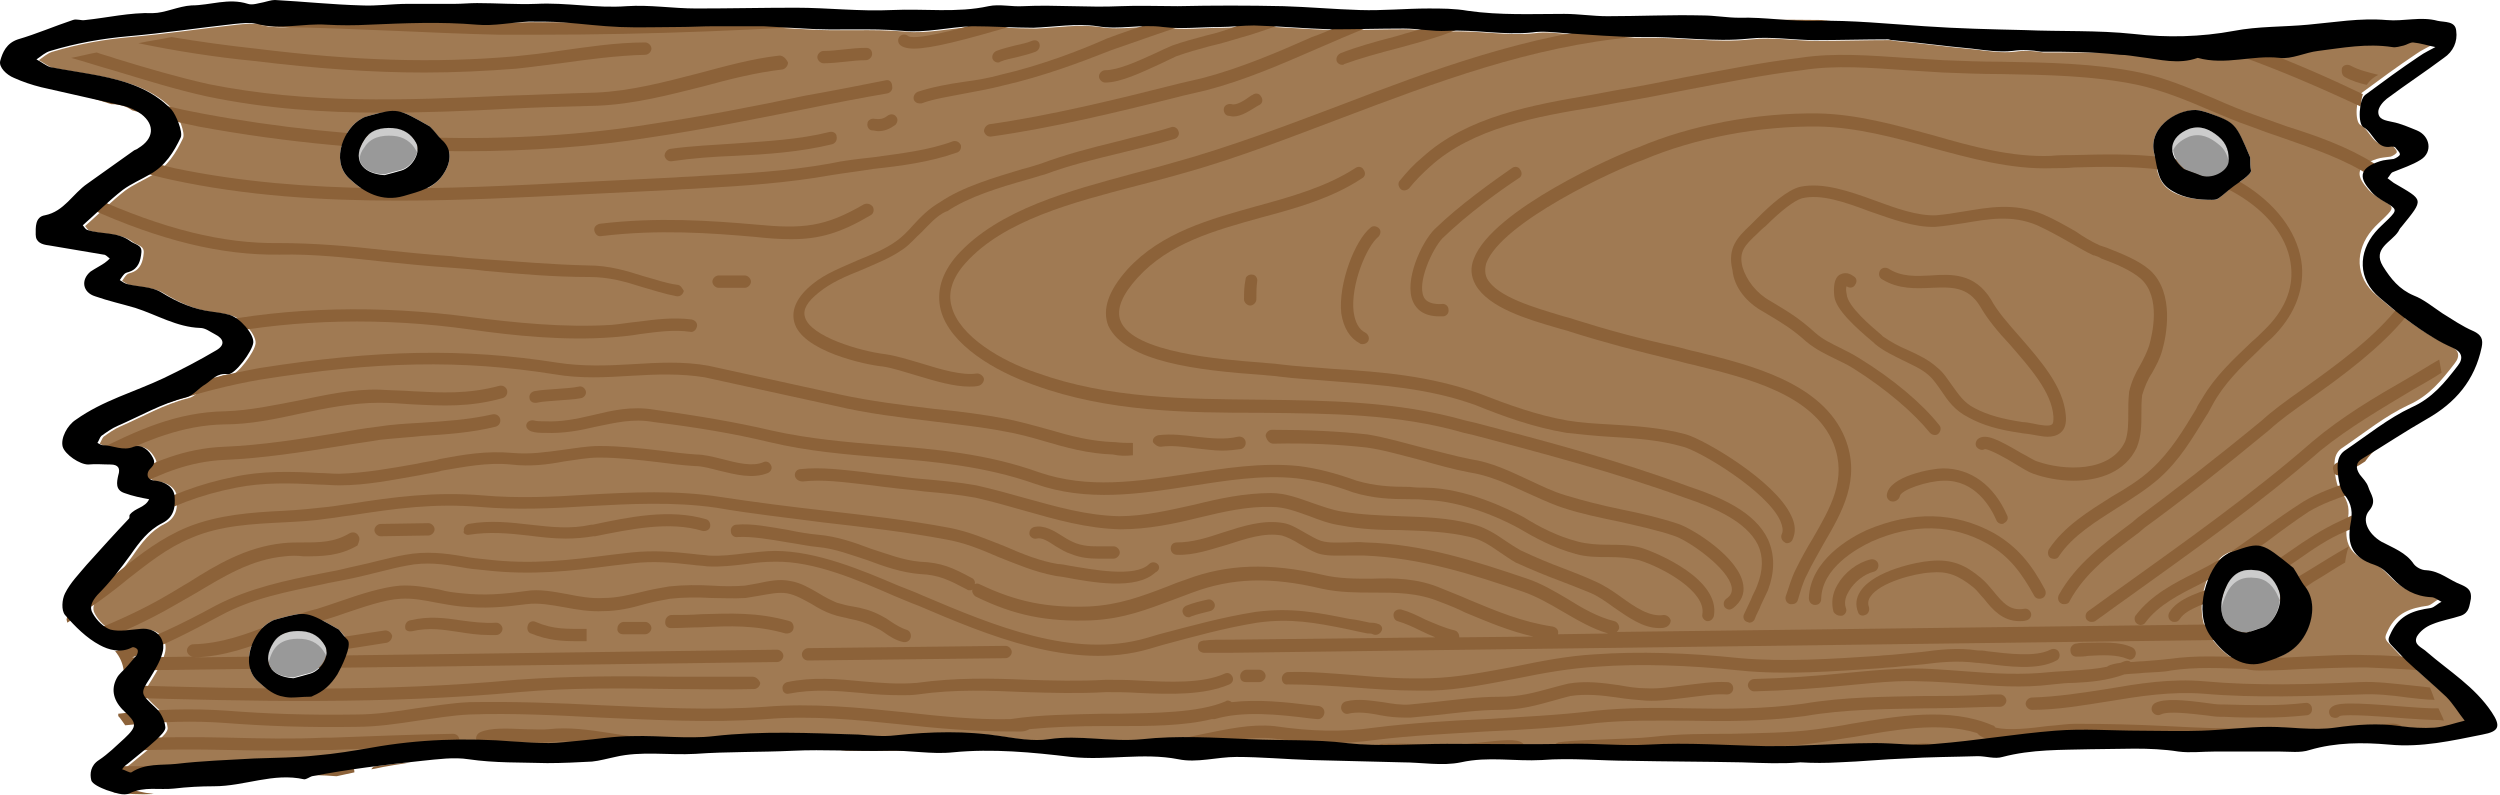 <svg width="324" height="103" viewBox="0 0 324 103" fill="none" xmlns="http://www.w3.org/2000/svg">
<path d="M311.425 85.3C310.725 84.6 310.125 83.9 309.425 83.2C308.925 82.6 309.225 82.3 309.525 81.6C310.625 79.4 312.425 78.8 314.625 78.5C315.125 78.4 315.525 77.9 316.025 77.7C315.625 77.5 315.125 77.1 314.725 77.1C312.625 77 311.025 76.1 309.625 74.6C308.925 73.9 308.425 73.3 307.325 72.9C304.525 72 303.725 70.3 304.225 67.6C304.525 66.2 304.425 65 303.425 63.8C302.925 63.2 302.725 62.2 302.625 61.4C302.525 60.2 302.325 58.8 303.625 58C306.425 56.1 309.125 53.9 312.125 52.5C314.825 51.3 316.425 49.3 318.125 47.1C318.925 46.1 318.625 45.3 317.525 44.8C316.625 44.4 315.825 44 315.025 43.5C312.525 42 310.225 40.2 308.025 38.3C305.125 35.9 305.225 32.4 307.425 29.8C307.925 29.2 308.525 28.7 309.125 28.1C310.325 26.9 310.225 26.8 308.725 25.9C308.025 25.5 307.225 25 306.725 24.3C305.125 22.5 305.625 21.4 308.025 20.6C308.625 20.4 309.225 20.4 309.825 20.3C310.125 20.2 310.625 19.9 310.625 19.7C310.625 19.4 310.225 19.1 310.025 18.8C309.925 18.7 309.625 18.7 309.525 18.7C307.525 19.1 307.225 16.9 305.925 16.2C305.125 15.8 305.325 12.6 306.125 12C308.425 10.3 310.725 8.6 313.125 7C313.825 6.5 314.525 6.2 315.225 5.8C314.225 5.6 313.325 5.3 312.325 5.2C311.925 5.2 311.525 5.5 311.125 5.6C310.625 5.7 310.125 5.9 309.625 5.8C306.325 5.3 303.225 5.9 300.025 6.3C298.325 6.5 296.625 7.4 295.025 7.2C291.525 6.8 288.025 8.2 284.425 7.2C281.925 8.1 279.525 7.4 277.025 7.1C276.125 7 275.225 6.8 274.325 6.8C271.325 6.8 268.325 6.8 264.825 6.8C263.625 6.6 262.425 6.5 261.125 6.7C259.425 6.9 257.525 6.6 255.825 6.4C252.425 6.1 248.925 5.6 245.525 5.3C245.325 5.3 245.125 5.2 245.025 5.2C241.825 5.2 238.725 5.3 235.525 5.3C232.725 5.3 229.825 4.8 227.025 5.1C222.325 5.6 217.725 4.8 213.025 4.9C209.725 4.9 206.425 4.6 203.125 4.4C201.725 4.3 200.225 4.1 198.925 4.3C195.225 4.7 191.525 3.9 187.825 4.1C185.925 4.2 184.125 3.8 182.225 3.8C179.025 3.8 175.925 3.9 172.725 3.9C169.425 3.8 166.125 3.5 162.825 3.4C161.325 3.4 159.925 3.6 158.425 3.6C155.925 3.6 153.525 3.9 151.025 3.6C148.125 3.2 145.425 4 142.525 3.5C139.825 3.1 136.925 3.6 134.225 3.7C131.625 3.7 128.925 3.5 126.325 3.5C123.325 3.6 120.225 4.4 117.325 4.1C113.025 3.7 108.825 4.1 104.525 3.8C102.725 3.7 100.925 3.6 99.225 3.5C97.125 3.5 95.025 3.5 92.925 3.5C91.325 3.5 89.825 3.6 88.225 3.6C85.725 3.6 83.125 3.7 80.625 3.6C78.225 3.5 75.825 3.2 73.325 3C71.825 2.9 70.325 2.9 68.825 2.9C66.525 3 64.325 3.5 62.125 3.3C57.425 2.9 52.825 3.1 48.125 3.3C46.325 3.4 44.425 3.4 42.625 3.3C39.625 3.1 36.625 4 33.625 3.2C32.725 3 31.725 3.1 30.725 3.2C26.125 3.7 21.525 4.4 16.925 4.8C13.525 5.1 10.125 5.7 6.825 6.7C6.125 6.9 5.625 7.4 5.025 7.8C5.625 8.1 6.225 8.6 6.825 8.8C8.925 9.2 11.025 9.5 13.125 9.9C16.625 10.6 19.925 11.6 22.525 14.3C23.125 15 24.025 17.2 23.725 17.9C22.825 19.8 21.725 21.6 19.725 22.7C18.525 23.4 17.325 23.9 16.225 24.7C14.425 26.1 12.725 27.8 11.025 29.3C11.225 29.5 11.325 29.8 11.625 29.9C13.425 30.5 15.425 30.1 17.125 31.3C17.725 31.8 18.725 31.8 18.625 32.8C18.525 33.9 18.225 34.9 17.125 35.3C16.925 35.4 16.625 35.4 16.425 35.6C16.225 35.8 16.025 36.1 15.825 36.4C16.125 36.6 16.425 36.8 16.725 36.9C18.225 37.3 19.925 37.2 21.225 38C23.325 39.3 25.425 40.2 27.825 40.5C28.525 40.6 29.325 40.7 30.025 40.9C31.425 41.3 33.225 43.4 33.125 44.5C33.025 45.6 30.725 48.7 29.825 48.6C28.425 48.4 27.825 49.3 26.925 49.9C26.025 50.4 25.325 51.4 24.425 51.6C21.225 52.4 18.525 54 15.525 55.3C14.825 55.6 14.125 56.1 13.425 56.6C13.225 56.8 13.125 57.2 12.925 57.5C13.125 57.6 13.425 57.8 13.625 57.8C14.925 57.8 16.225 58.6 17.625 58C18.325 57.7 19.325 58.1 19.925 59.1C20.425 59.9 20.425 60.2 19.725 60.9C19.325 61.3 19.125 62.3 20.425 62.4C21.625 62.5 22.825 63.2 22.925 64.4C23.025 65.7 22.925 67.1 21.325 67.9C19.525 68.8 18.325 70.4 17.225 72C15.925 73.8 14.525 75.6 12.925 77.2C12.225 78 11.825 78.8 12.325 79.6C12.825 80.5 13.725 81.4 14.625 81.7C15.825 82 17.225 81.7 18.525 81.6C20.525 81.4 21.925 82.9 21.325 84.8C21.025 85.9 20.325 87 19.725 88C18.425 90 18.525 90 20.425 91.8C21.125 92.4 21.625 93.4 21.725 94.3C21.825 94.8 21.025 95.5 20.525 96C19.325 97.1 18.025 98.1 16.825 99.1C16.525 99.3 16.325 99.5 16.125 99.8C16.525 99.9 17.125 100.3 17.325 100.2C19.125 99 21.225 99.3 23.125 99.1C26.525 98.7 29.825 98.6 33.225 98.4C35.925 98.3 38.625 98.3 41.325 98C43.725 97.8 46.125 97.4 48.425 97C54.525 95.9 60.725 95.7 66.925 96.2C68.425 96.3 69.925 96.4 71.425 96.4C72.725 96.4 74.025 96.2 75.325 96.1C77.625 95.9 79.925 95.5 82.325 95.5C85.825 95.4 89.425 95.9 92.825 95.5C99.025 94.8 105.225 95.1 111.525 95.3C113.125 95.4 114.725 95.6 116.325 95.4C120.925 94.9 125.525 94.8 130.025 95.5C132.025 95.8 134.225 96.2 136.225 95.9C140.225 95.3 144.225 96.3 148.325 95.9C152.925 95.4 157.625 95.7 162.325 95.9C166.525 96.1 170.725 95.9 174.825 96.4C179.225 96.9 183.525 96.5 187.825 96.5C193.025 96.5 198.325 96.6 203.625 96.5C207.025 96.4 210.425 96.8 213.925 96.6C219.025 96.3 224.125 96.7 229.225 96.8C230.925 96.8 232.525 96.8 234.225 96.7C237.225 96.6 240.325 96.4 243.325 96.4C245.925 96.4 248.625 96.8 251.225 96.5C256.325 96.1 261.525 95.2 266.625 94.8C270.325 94.5 274.025 94.8 277.725 94.8C280.325 94.8 283.025 94.9 285.625 94.8C288.525 94.7 291.525 94.3 294.425 94.3C297.225 94.3 300.125 94.8 302.925 94.4C305.725 94 308.525 93.8 311.325 94.2C312.825 94.4 314.325 94.5 315.825 94.4C317.125 94.3 318.425 93.8 319.725 93.5C318.925 92.5 318.225 91.3 317.325 90.4C315.025 88.4 313.225 86.9 311.425 85.3ZM41.525 89C41.225 88.9 40.925 89.9 40.625 89.9C39.125 89.8 37.725 90 36.325 90.3C35.325 89.8 34.325 89.1 33.425 88.3C30.925 85.9 32.925 81.7 35.025 80.6C35.325 80.4 35.725 80.3 36.025 80.2C39.725 79.2 39.725 79.2 43.925 81.6C44.325 82.1 44.725 82.5 45.025 82.9C45.025 85.7 43.625 87.2 41.525 89ZM57.625 22.3C56.425 24.4 54.325 24.9 52.325 25.4C49.525 26.2 47.225 25 45.225 23.1C42.725 20.7 44.725 16.5 46.825 15.4C47.125 15.2 47.525 15.1 47.825 15C51.525 14 51.525 14 55.725 16.4C56.325 17.1 56.725 17.7 57.225 18.1C58.525 19.2 58.525 20.8 57.625 22.3ZM281.625 24.9C280.725 24.4 280.225 23.8 279.925 23.1C279.425 22.1 279.425 20.9 279.125 19.6C278.525 16.2 282.625 14 285.025 14.3C285.425 14.4 285.725 14.5 286.125 14.6C289.725 16 289.725 16 291.625 20.4C291.625 21 291.625 21.6 291.725 22.1C291.825 22.6 289.925 23.8 289.525 24.1C288.725 24.6 288.125 25.3 287.525 25.7C287.325 25.9 286.925 25.9 286.625 25.9C284.925 25.9 283.125 25.7 281.625 24.9ZM298.925 81.7C297.625 84.5 295.525 85.1 293.525 85.8C290.725 86.8 288.425 85.1 286.425 82.5C284.025 79.2 286.025 73.5 288.125 72C288.425 71.8 288.825 71.6 289.125 71.5C292.825 70.2 292.825 70.2 297.025 73.6C297.625 74.5 298.025 75.3 298.525 76C299.925 77.5 299.825 79.7 298.925 81.7Z" fill="#A07A53"/>
<path d="M51.225 4C55.625 4.2 60.225 4.4 64.725 4.5C66.425 4.5 68.025 4.5 69.725 4.5C84.425 4.5 99.225 3.9 113.825 2.8C116.125 2.6 118.425 2.2 120.625 1.8C116.725 1.7 112.925 1.6 109.025 1.5C94.325 2.5 79.425 3 64.725 2.9C60.225 2.8 55.625 2.6 51.225 2.4C50.825 2.4 50.525 2.4 50.125 2.4C48.325 2.4 46.525 2.4 44.825 2.4C43.325 2.4 41.825 2.3 40.325 2.2C38.525 2.4 36.625 2.6 34.825 2.8C34.125 2.9 33.525 3 32.825 3.1C34.125 3.3 35.425 3.5 36.625 3.5C41.625 3.6 46.525 3.8 51.225 4Z" fill="#8C6239"/>
<path d="M76.626 1.7C80.526 1.7 84.426 1.6 88.226 1.4C87.326 1.4 86.426 1.4 85.526 1.4C81.926 1.4 78.226 1.5 74.626 1.7C75.326 1.7 76.026 1.7 76.626 1.7Z" fill="#8C6239"/>
<path d="M28.425 43.3C38.425 41.4 49.625 41.1 60.925 42.7C66.525 43.5 73.225 44.2 79.525 43.7C80.725 43.6 81.825 43.5 82.925 43.3C85.225 43 87.325 42.7 89.425 43C89.825 43.1 90.225 42.8 90.325 42.3C90.425 41.9 90.125 41.5 89.625 41.4C87.225 41.1 84.925 41.4 82.625 41.7C81.525 41.8 80.425 42 79.325 42.1C73.125 42.5 66.625 41.8 61.025 41.1C49.125 39.5 37.425 39.8 27.025 41.9C27.725 42.3 28.125 42.8 28.425 43.3Z" fill="#8C6239"/>
<path d="M87.726 36.901C86.226 36.701 84.926 36.201 83.426 35.801C81.226 35.101 78.926 34.401 76.226 34.401C71.726 34.301 67.126 33.901 62.826 33.601C61.426 33.501 59.926 33.401 58.526 33.201C55.526 33.001 52.626 32.701 49.726 32.401C45.326 31.901 40.726 31.501 36.126 31.501C28.926 31.601 21.226 29.701 11.926 25.501C11.726 25.401 11.426 25.301 11.226 25.201C10.926 25.701 10.626 26.101 10.226 26.501C10.626 26.601 10.926 26.801 11.326 26.901C20.826 31.201 28.726 33.101 36.226 33.001C40.726 32.901 45.026 33.401 49.626 33.901C52.526 34.201 55.526 34.501 58.526 34.701C59.926 34.801 61.326 34.901 62.826 35.101C67.226 35.501 71.726 35.901 76.426 35.901C78.926 35.901 81.026 36.501 83.226 37.201C84.626 37.601 86.126 38.101 87.726 38.401H87.826C88.226 38.401 88.526 38.101 88.626 37.701C88.426 37.401 88.226 36.901 87.726 36.901Z" fill="#8C6239"/>
<path d="M124.526 18.801C124.326 18.401 123.926 18.201 123.526 18.301C120.326 19.501 116.626 19.901 113.026 20.401C111.226 20.601 109.326 20.801 107.526 21.201C101.926 22.201 96.326 22.501 90.826 22.801C89.726 22.901 88.526 22.901 87.426 23.001C83.426 23.201 79.226 23.401 75.226 23.601C57.826 24.501 39.926 25.401 22.626 21.801C21.326 21.501 20.126 21.201 18.826 20.801C18.626 21.301 18.326 21.801 17.926 22.201C19.326 22.601 20.826 23.001 22.226 23.301C31.926 25.401 41.826 26.001 51.626 26.001C59.526 26.001 67.426 25.601 75.226 25.201C79.226 25.001 83.326 24.801 87.426 24.601C88.526 24.501 89.626 24.501 90.826 24.401C96.326 24.101 102.126 23.701 107.726 22.701C109.526 22.401 111.326 22.201 113.126 21.901C116.826 21.501 120.526 21.001 123.926 19.801C124.426 19.701 124.626 19.201 124.526 18.801Z" fill="#8C6239"/>
<path d="M114.826 10.4C111.326 11.1 107.726 11.8 104.326 12.4C97.726 13.8 90.926 15.1 84.226 16.1C67.026 18.9 45.826 18.4 26.126 14.7C20.126 13.6 14.026 11.7 8.226 9.8C6.826 9.4 5.426 8.9 4.026 8.5C3.626 8.6 3.126 8.7 2.726 8.8C3.226 9.2 3.626 9.7 3.926 10.2C5.226 10.6 6.426 11 7.726 11.4C9.926 12.1 12.226 12.8 14.426 13.5C15.526 13.5 16.426 13.8 17.126 14.3C20.026 15.1 22.826 15.8 25.726 16.4C37.126 18.5 48.926 19.6 60.226 19.6C68.726 19.6 76.926 19 84.326 17.8C91.126 16.8 97.926 15.4 104.526 14.1C107.926 13.4 111.526 12.7 115.026 12.1C115.426 12 115.726 11.6 115.626 11.2C115.626 10.6 115.226 10.3 114.826 10.4Z" fill="#8C6239"/>
<path d="M107.526 17.099C103.526 18.099 99.326 18.299 95.226 18.599C92.426 18.799 89.626 18.899 86.826 19.299C86.426 19.399 86.126 19.799 86.126 20.2C86.226 20.599 86.526 20.899 86.926 20.899H87.026C89.726 20.5 92.526 20.299 95.226 20.2C99.426 20 103.726 19.7 107.826 18.7C108.226 18.599 108.526 18.2 108.426 17.7C108.426 17.299 108.026 17 107.526 17.099Z" fill="#8C6239"/>
<path d="M115.026 14.999C114.526 15.399 114.026 15.499 113.326 15.399C112.926 15.3 112.426 15.6 112.426 15.999C112.326 16.399 112.626 16.899 113.026 16.899C113.326 16.899 113.526 17 113.826 17C114.626 17 115.326 16.7 116.026 16.2C116.326 15.899 116.426 15.399 116.126 15.1C115.926 14.8 115.426 14.7 115.026 14.999Z" fill="#8C6239"/>
<path d="M101.026 7.201C97.426 7.601 93.926 8.601 90.526 9.501C86.226 10.601 81.826 11.801 77.226 12.001C73.326 12.101 69.426 12.301 65.626 12.401C52.426 13.001 40.026 13.501 27.026 10.901C23.026 10.001 18.926 8.801 15.026 7.601C14.226 7.301 13.326 7.101 12.526 6.801C11.426 7.001 10.326 7.301 9.226 7.501C11.026 8.001 12.826 8.601 14.626 9.101C18.626 10.301 22.726 11.601 26.826 12.501C34.526 14.101 41.926 14.601 49.526 14.601C54.926 14.601 60.326 14.401 65.826 14.101C69.626 13.901 73.526 13.801 77.426 13.701C82.226 13.501 86.726 12.301 91.126 11.201C94.426 10.301 97.926 9.401 101.426 9.001C101.826 8.901 102.126 8.501 102.126 8.101C101.826 7.501 101.426 7.201 101.026 7.201Z" fill="#8C6239"/>
<path d="M55.026 9.401C59.026 9.401 63.026 9.201 66.926 8.901C68.826 8.701 70.826 8.401 72.626 8.201C76.226 7.701 79.926 7.201 83.626 7.101C84.026 7.101 84.426 6.701 84.426 6.301C84.426 5.901 84.026 5.501 83.626 5.501C79.826 5.501 76.026 6.101 72.426 6.601C70.526 6.901 68.626 7.101 66.726 7.301C56.326 8.201 46.026 7.901 33.126 6.301C29.426 5.901 25.826 5.401 22.226 4.801C20.826 5.101 19.326 5.301 17.926 5.601C22.726 6.601 27.826 7.401 32.926 7.901C41.126 8.901 48.226 9.401 55.026 9.401Z" fill="#8C6239"/>
<path d="M112.226 6.201C111.326 6.201 110.326 6.301 109.426 6.401C108.526 6.501 107.626 6.601 106.726 6.601C106.326 6.601 105.926 7.001 105.926 7.401C105.926 7.801 106.326 8.201 106.726 8.201C107.626 8.201 108.626 8.101 109.526 8.001C110.426 7.901 111.326 7.801 112.226 7.801C112.626 7.801 113.026 7.401 113.026 7.001C113.026 6.501 112.726 6.201 112.226 6.201Z" fill="#8C6239"/>
<path d="M117.725 4.7C117.425 4.4 116.925 4.4 116.625 4.7C116.325 5 116.325 5.5 116.625 5.8C116.925 6.1 117.525 6.3 118.425 6.3C120.725 6.3 124.925 5.2 131.425 3.3C132.725 2.9 133.825 2.6 134.425 2.4C134.725 2.3 135.025 2.3 135.325 2.2C133.525 2.1 131.725 2.1 129.925 2C126.225 3.3 118.925 5.3 117.725 4.7Z" fill="#8C6239"/>
<path d="M129.626 9.701C128.226 10.101 126.526 10.401 124.926 10.601C122.826 10.901 120.726 11.301 118.926 11.901C118.526 12.101 118.326 12.501 118.426 12.901C118.526 13.201 118.826 13.401 119.126 13.401C119.226 13.401 119.326 13.401 119.426 13.401C121.026 12.801 123.126 12.501 125.126 12.101C126.726 11.801 128.426 11.501 129.926 11.101C135.226 9.901 140.226 8.001 144.026 6.501C147.426 5.301 150.926 4.101 154.726 2.801C153.126 2.801 151.626 2.701 150.026 2.701C147.726 3.501 145.526 4.201 143.426 5.001C139.826 6.601 134.826 8.501 129.626 9.701Z" fill="#8C6239"/>
<path d="M133.725 5.301C133.025 5.601 132.325 5.701 131.525 5.901C130.725 6.101 129.925 6.301 129.125 6.601C128.725 6.801 128.525 7.201 128.625 7.601C128.725 7.901 129.025 8.101 129.325 8.101C129.425 8.101 129.525 8.101 129.625 8.001C130.325 7.701 131.025 7.601 131.825 7.401C132.625 7.201 133.425 7.001 134.225 6.701C134.625 6.501 134.825 6.101 134.725 5.701C134.625 5.301 134.225 5.101 133.725 5.301Z" fill="#8C6239"/>
<path d="M155.925 10.1L152.925 10.8C144.625 12.9 136.025 15 128.225 16.1C127.825 16.2 127.525 16.6 127.525 17C127.625 17.4 127.925 17.7 128.325 17.7H128.425C136.325 16.6 145.025 14.5 153.325 12.4L156.325 11.7C161.325 10.4 166.125 8.3 170.725 6.3C173.025 5.3 175.325 4.3 177.625 3.4C176.225 3.4 174.825 3.4 173.425 3.4C172.325 3.9 171.225 4.4 170.025 4.8C165.525 6.8 160.825 8.8 155.925 10.1Z" fill="#8C6239"/>
<path d="M156.326 4.6C154.826 5 153.326 5.4 151.926 5.9C151.226 6.2 150.526 6.5 149.726 6.9C147.526 7.9 144.926 9.1 143.226 9.1C142.826 9.1 142.426 9.5 142.426 9.9C142.426 10.3 142.826 10.7 143.226 10.7C145.226 10.7 147.926 9.4 150.326 8.3C151.126 7.9 151.826 7.6 152.426 7.3C153.826 6.8 155.226 6.4 156.726 6C158.026 5.7 159.426 5.3 160.726 4.9C162.626 4.4 164.426 3.7 166.226 3.1C164.626 3.1 163.026 3 161.426 3C161.026 3.1 160.626 3.2 160.226 3.4C158.926 3.9 157.626 4.3 156.326 4.6Z" fill="#8C6239"/>
<path d="M173.726 6.901C173.326 7.101 173.126 7.501 173.226 7.901C173.326 8.201 173.626 8.401 173.926 8.401C174.026 8.401 174.126 8.401 174.226 8.301C176.126 7.601 178.626 6.901 181.326 6.201C183.126 5.701 185.026 5.201 186.826 4.601C187.626 4.301 188.526 4.001 189.326 3.601C189.726 3.501 190.026 3.301 190.426 3.201C188.826 3.201 187.326 3.201 185.726 3.301C184.226 3.801 182.526 4.201 180.926 4.701C178.226 5.401 175.726 6.101 173.726 6.901Z" fill="#8C6239"/>
<path d="M242.825 44.401L243.025 44.601C244.125 45.501 245.425 46.101 246.625 46.701C247.825 47.301 249.025 47.801 249.925 48.601C250.625 49.201 251.125 50.001 251.625 50.701C252.425 51.901 253.325 53.201 255.125 54.101C256.925 55.101 259.025 55.701 261.825 56.101C262.225 56.201 262.725 56.201 263.225 56.301C263.925 56.401 264.725 56.601 265.325 56.601C265.925 56.601 266.525 56.501 267.025 56.101C267.625 55.601 267.825 54.901 267.725 53.801C267.425 50.101 264.425 46.701 261.725 43.601C260.225 41.901 258.825 40.301 258.025 38.801C255.925 35.401 252.925 35.501 250.225 35.701C248.325 35.801 246.425 35.901 244.725 34.801C244.325 34.601 243.825 34.701 243.625 35.101C243.425 35.501 243.525 36.001 243.925 36.201C246.025 37.501 248.325 37.401 250.325 37.301C252.925 37.201 255.025 37.101 256.625 39.701C257.525 41.301 258.925 43.001 260.525 44.701C263.025 47.601 265.925 50.801 266.125 54.001C266.125 54.501 266.125 54.901 265.925 55.001C265.625 55.301 264.425 55.101 263.525 54.901C263.025 54.801 262.525 54.701 262.125 54.701C259.525 54.301 257.625 53.801 255.925 52.901C254.525 52.201 253.825 51.101 253.025 50.001C252.425 49.201 251.925 48.301 251.025 47.601C249.925 46.601 248.625 46.001 247.325 45.401C246.125 44.901 245.025 44.301 244.025 43.601L243.825 43.401C242.525 42.301 239.425 39.701 239.325 38.101C239.225 37.601 239.225 37.301 239.325 37.101C239.725 37.401 240.225 37.301 240.425 36.901C240.725 36.501 240.625 36.001 240.225 35.801C239.425 35.201 238.825 35.401 238.425 35.601C237.625 36.101 237.625 37.401 237.725 38.401C237.925 40.101 240.425 42.401 242.825 44.401Z" fill="#8C6239"/>
<path d="M228.526 40.401L229.026 40.701C231.026 41.901 232.226 42.601 234.126 44.301C235.326 45.301 236.626 45.901 237.826 46.501C238.626 46.901 239.326 47.201 240.126 47.701C244.426 50.401 248.026 53.501 250.126 56.101C250.426 56.401 250.926 56.501 251.226 56.201C251.526 55.901 251.626 55.401 251.326 55.101C249.126 52.301 245.326 49.101 240.926 46.401C240.126 45.901 239.326 45.501 238.526 45.101C237.326 44.501 236.226 44.001 235.226 43.101C233.226 41.301 231.926 40.501 229.926 39.301L229.426 39.001C227.626 38.001 226.326 36.301 225.826 34.601C225.326 32.601 226.126 31.801 227.726 30.301C228.026 30.001 228.426 29.601 228.826 29.301C230.826 27.301 232.526 26.001 233.526 25.701C236.026 25.101 239.126 26.201 242.326 27.401C245.226 28.401 248.126 29.501 250.826 29.401C252.026 29.301 253.326 29.101 254.626 28.901C257.626 28.401 260.726 27.801 264.026 29.201C265.326 29.801 266.626 30.501 268.026 31.301C269.126 31.901 270.226 32.601 271.326 33.101C271.326 33.101 271.326 33.101 271.426 33.101C271.726 33.201 272.026 33.301 272.326 33.501C274.226 34.201 276.126 35.001 277.426 36.101C280.126 38.501 278.926 43.401 278.526 44.801C278.226 45.701 277.826 46.501 277.326 47.401C276.726 48.401 276.226 49.501 275.926 50.801C275.926 50.801 275.926 50.801 275.926 50.901C275.826 51.801 275.826 52.701 275.826 53.501C275.826 54.801 275.826 56.101 275.426 57.201C273.526 61.301 267.426 61.001 264.026 59.801C263.626 59.701 262.726 59.101 261.926 58.701C259.026 57.001 257.326 56.101 256.326 56.901C256.026 57.201 255.926 57.701 256.226 58.001C256.526 58.301 256.926 58.401 257.226 58.201C257.826 58.201 260.026 59.401 261.126 60.101C262.126 60.701 262.926 61.201 263.526 61.401C264.926 61.901 266.826 62.301 268.726 62.301C272.026 62.301 275.426 61.201 276.926 58.001C277.526 56.501 277.526 55.101 277.526 53.601C277.526 52.801 277.526 52.001 277.626 51.201C277.926 50.201 278.326 49.201 278.926 48.301C279.426 47.401 279.926 46.501 280.226 45.401C280.726 43.701 281.926 38.001 278.626 35.001C277.126 33.701 275.026 32.901 273.026 32.101C272.726 32.001 272.426 31.901 272.126 31.801C271.026 31.301 270.026 30.701 269.026 30.001C267.626 29.201 266.226 28.401 264.826 27.801C261.026 26.201 257.626 26.901 254.526 27.401C253.326 27.601 252.126 27.801 250.926 27.901C248.526 28.001 245.726 27.001 243.026 26.001C239.726 24.801 236.326 23.601 233.326 24.201C231.626 24.601 229.426 26.601 227.826 28.201C227.426 28.601 227.126 28.901 226.826 29.201C225.226 30.701 223.826 32.101 224.526 35.001C224.726 37.201 226.326 39.201 228.526 40.401Z" fill="#8C6239"/>
<path d="M292.725 45.4C293.225 44.9 293.725 44.4 294.325 43.9C297.225 41.1 298.625 37.8 298.325 34.4C297.925 30.6 295.525 27 291.325 24.2C284.425 19.7 276.425 19.9 268.625 20.1C267.725 20.1 266.725 20.1 265.825 20.2C260.725 20.4 255.625 19 250.425 17.5C245.625 16.2 240.725 14.8 235.625 14.7C227.625 14.6 219.125 16.2 212.325 19.1C209.425 20.1 193.425 27.2 191.025 33.5C190.525 34.7 190.625 35.8 191.225 36.9C192.925 39.9 198.025 41.4 201.825 42.5C202.425 42.7 203.025 42.8 203.525 43C207.625 44.3 212.125 45.5 216.725 46.6C217.625 46.8 218.525 47.1 219.525 47.3C226.425 49 235.025 51.1 237.625 57.5C239.425 62.1 237.225 65.8 234.925 69.8C234.125 71.1 233.425 72.4 232.725 73.8C232.125 75 231.825 76.2 231.425 77.3C231.325 77.7 231.525 78.2 232.025 78.3C232.125 78.3 232.125 78.3 232.225 78.3C232.625 78.3 232.925 78.1 233.025 77.7C233.325 76.7 233.625 75.5 234.225 74.4C234.825 73.1 235.625 71.8 236.325 70.5C238.725 66.4 241.225 62.1 239.125 56.8C236.225 49.6 226.825 47.3 219.925 45.6C218.925 45.4 218.025 45.1 217.125 44.9C212.525 43.9 208.125 42.7 204.025 41.4C203.525 41.2 202.925 41.1 202.325 40.9C199.025 39.9 194.025 38.5 192.725 36.1C192.425 35.5 192.425 34.8 192.625 34.1C194.625 28.8 209.225 22 213.025 20.7C219.625 17.9 227.925 16.3 235.725 16.4C240.525 16.5 245.425 17.8 250.125 19.1C255.325 20.5 260.625 22 266.025 21.8C266.925 21.8 267.925 21.8 268.825 21.7C276.325 21.5 284.125 21.4 290.625 25.6C294.325 28 296.625 31.2 296.925 34.6C297.225 37.5 296.025 40.3 293.425 42.8C292.925 43.3 292.425 43.8 291.825 44.3C289.425 46.6 287.125 48.7 285.425 51.6C285.125 52.1 284.825 52.5 284.625 53C282.925 55.8 281.325 58.5 278.825 60.8C277.325 62.2 275.525 63.3 273.625 64.4C270.625 66.3 267.525 68.2 265.525 71.2C265.325 71.6 265.425 72.1 265.725 72.3C266.125 72.5 266.625 72.5 266.825 72.1C268.625 69.4 271.625 67.6 274.425 65.8C276.325 64.6 278.225 63.4 279.825 62C282.525 59.6 284.125 56.8 285.925 53.9C286.225 53.5 286.425 53 286.725 52.5C288.225 49.7 290.425 47.6 292.725 45.4Z" fill="#8C6239"/>
<path d="M235.226 78.4C235.726 78.4 236.026 78.1 236.026 77.6C236.126 73.6 240.626 71.1 242.526 70.2C247.926 67.8 253.026 67.9 257.626 70.5C260.426 72.1 262.026 74.3 263.626 77.2C263.826 77.6 264.326 77.7 264.726 77.5C265.126 77.3 265.226 76.8 265.026 76.4C263.326 73.2 261.526 70.9 258.426 69.1C253.326 66.3 247.826 66.2 241.926 68.7C239.726 69.7 234.626 72.6 234.426 77.5C234.426 78.1 234.826 78.4 235.226 78.4Z" fill="#8C6239"/>
<path d="M238.525 79.8C238.625 79.8 238.725 79.8 238.725 79.8C239.125 79.7 239.425 79.2 239.225 78.8C238.925 77.9 239.325 77.1 239.625 76.6C240.325 75.4 241.625 74.4 242.825 74.1C243.225 74 243.525 73.6 243.425 73.1C243.325 72.7 242.925 72.4 242.425 72.5C240.725 72.9 239.025 74.2 238.125 75.8C237.425 77 237.325 78.2 237.625 79.3C237.825 79.6 238.125 79.8 238.525 79.8Z" fill="#8C6239"/>
<path d="M241.726 79.7C242.126 79.6 242.326 79.1 242.226 78.7C242.026 78.2 242.126 77.7 242.426 77.3C243.626 75.5 248.126 74.3 250.226 74.2C252.326 74 253.726 74.5 255.726 76.1C256.226 76.5 256.626 77.1 257.126 77.6C258.226 79 259.526 80.5 261.726 80.5C262.026 80.5 262.326 80.5 262.626 80.4C263.026 80.3 263.326 79.9 263.226 79.5C263.126 79.1 262.726 78.8 262.326 78.9C260.526 79.2 259.626 78.2 258.326 76.6C257.826 76 257.326 75.4 256.726 74.9C254.826 73.3 253.026 72.4 250.126 72.7C248.626 72.8 242.926 73.9 241.126 76.6C240.526 77.5 240.426 78.4 240.826 79.4C240.926 79.7 241.326 79.9 241.726 79.7Z" fill="#8C6239"/>
<path d="M245.325 65.001C245.725 65.001 246.125 64.701 246.225 64.301C246.325 63.501 249.825 62.301 251.925 62.301C256.025 62.201 258.025 65.801 258.725 67.401C258.825 67.701 259.125 67.901 259.425 67.901C259.525 67.901 259.625 67.901 259.725 67.801C260.125 67.601 260.325 67.201 260.125 66.801C258.425 62.901 255.425 60.701 251.825 60.701C250.425 60.701 244.725 61.701 244.525 64.201C244.525 64.601 244.825 65.001 245.325 65.001Z" fill="#8C6239"/>
<path d="M286.425 14.3C288.125 15 289.925 15.8 291.725 16.4C293.025 16.9 294.425 17.4 295.925 17.9C299.925 19.3 304.025 20.7 307.325 22.9C307.325 22.3 307.425 21.8 307.725 21.2C304.225 19 300.225 17.6 296.425 16.4C295.025 15.9 293.625 15.4 292.225 14.9C290.525 14.3 288.825 13.6 287.025 12.8C283.925 11.5 280.725 10.1 277.325 9.4C271.525 8.2 265.325 8.1 259.325 8C256.825 8 254.325 7.9 251.825 7.8C250.225 7.7 248.625 7.6 247.025 7.5C242.425 7.2 237.725 6.8 233.225 7.5C228.225 8.1 223.325 9.1 218.425 10C215.525 10.6 212.425 11.2 209.425 11.7C208.425 11.9 207.325 12.1 206.225 12.3C198.625 13.6 190.125 15.1 184.325 20.4C183.225 21.3 182.325 22.3 181.425 23.4C181.125 23.7 181.225 24.2 181.525 24.5C181.825 24.8 182.325 24.7 182.625 24.4C183.425 23.4 184.325 22.5 185.325 21.6C190.825 16.6 199.125 15.1 206.525 13.9C207.625 13.7 208.725 13.5 209.725 13.3C212.725 12.8 215.825 12.2 218.825 11.6C223.625 10.7 228.525 9.7 233.525 9.1C237.925 8.4 242.525 8.8 247.025 9.1C248.625 9.2 250.225 9.3 251.825 9.4C254.325 9.5 256.925 9.6 259.325 9.6C265.225 9.7 271.325 9.8 277.025 11C280.225 11.7 283.425 13 286.425 14.3Z" fill="#8C6239"/>
<path d="M299.226 51.8C303.626 48.7 308.626 45 311.926 40.9C311.626 40.5 311.226 40 311.026 39.5C307.926 43.6 302.826 47.3 298.326 50.5C296.326 51.9 294.426 53.3 293.126 54.5C286.926 59.6 281.726 63.6 277.026 67.1L276.326 67.7C272.726 70.4 269.026 73.1 266.826 77.1C266.626 77.5 266.726 78 267.126 78.2C267.226 78.3 267.426 78.3 267.526 78.3C267.826 78.3 268.126 78.2 268.226 77.9C270.226 74.2 273.626 71.7 277.226 69L277.926 68.4C282.726 64.9 287.826 60.9 294.126 55.7C295.426 54.5 297.226 53.2 299.226 51.8Z" fill="#8C6239"/>
<path d="M196.825 23.099C197.225 22.899 197.325 22.399 197.025 21.999C196.825 21.599 196.325 21.499 195.925 21.799C193.625 23.399 189.225 26.499 185.925 29.699C184.225 31.399 181.925 36.399 183.125 39.099C183.525 39.999 184.425 40.999 186.525 40.999C186.725 40.999 186.825 40.999 187.025 40.999C187.425 40.999 187.825 40.599 187.725 40.099C187.725 39.699 187.325 39.299 186.825 39.399C185.025 39.499 184.625 38.699 184.525 38.499C183.625 36.599 185.625 32.299 186.925 30.899C190.225 27.699 194.525 24.599 196.825 23.099Z" fill="#8C6239"/>
<path d="M134.025 49.9C143.625 53.4 153.725 53.5 163.525 53.5C172.225 53.6 181.125 53.6 189.725 56.1L191.025 56.4C200.125 58.8 209.525 61.3 218.325 64.5C222.225 65.8 226.325 67.6 227.825 70.6C228.525 72.1 228.525 73.9 227.725 75.9C227.525 76.5 227.125 77.1 226.925 77.7C226.625 78.3 226.325 79 226.025 79.6C225.825 80 226.025 80.5 226.425 80.6C226.525 80.6 226.625 80.7 226.725 80.7C227.025 80.7 227.325 80.5 227.425 80.2C227.625 79.6 228.025 79 228.225 78.4C228.525 77.8 228.825 77.1 229.125 76.5C230.025 74.1 230.025 71.9 229.125 69.9C227.425 66.3 222.925 64.4 218.725 63C209.825 59.7 200.425 57.2 191.225 54.8L189.925 54.5C181.125 52 172.025 51.9 163.325 51.8C153.725 51.7 143.725 51.7 134.325 48.3C129.825 46.8 124.325 43.6 123.325 39.7C122.825 37.9 123.425 36 125.125 34.1C130.125 28.5 139.225 26.2 147.225 24.1C149.225 23.6 151.025 23.1 152.825 22.6C160.125 20.6 167.225 17.8 174.125 15.2C186.025 10.7 198.425 6 211.725 4.8C214.925 4.5 218.125 4.3 221.325 4C226.525 3.6 231.925 3.2 237.225 2.6C230.725 2.5 224.225 2.6 217.625 2.7C215.625 2.9 213.525 3 211.525 3.2C198.025 4.4 185.525 9.1 173.525 13.7C166.625 16.3 159.525 19 152.325 21C150.625 21.5 148.725 22 146.825 22.5C138.725 24.7 129.425 27.1 124.025 33.1C122.025 35.4 121.325 37.8 121.925 40.2C123.125 44.7 128.925 48.1 134.025 49.9Z" fill="#8C6239"/>
<path d="M163.726 48.599C164.526 48.699 165.226 48.699 165.726 48.799C168.026 49.099 170.426 49.199 172.626 49.399C179.026 49.899 185.126 50.299 191.226 52.499C194.926 53.999 198.826 55.399 203.026 56.099C204.926 56.299 206.726 56.499 208.526 56.599C211.826 56.799 215.026 56.999 218.126 57.899C220.426 58.499 229.026 63.699 230.726 67.499C231.026 68.199 231.126 68.799 230.926 69.199C230.726 69.599 230.926 70.099 231.326 70.299C231.426 70.399 231.526 70.399 231.626 70.399C231.926 70.399 232.226 70.199 232.326 69.899C232.726 68.999 232.726 67.999 232.126 66.799C230.026 62.299 220.926 56.999 218.526 56.299C215.226 55.399 211.826 55.199 208.526 54.999C206.726 54.899 204.926 54.799 203.126 54.499C199.126 53.799 195.326 52.399 191.726 50.999C185.326 48.699 179.126 48.199 172.626 47.799C170.426 47.599 168.026 47.499 165.726 47.199C165.126 47.099 164.426 47.099 163.626 46.999C158.226 46.599 146.826 45.699 145.226 41.599C144.626 40.099 145.426 38.199 147.426 35.999C151.526 31.499 157.326 29.899 163.426 28.199C167.926 26.999 172.626 25.699 176.526 23.099C176.926 22.899 177.026 22.399 176.726 21.999C176.526 21.599 176.026 21.499 175.626 21.799C171.926 24.199 167.326 25.499 162.926 26.699C156.826 28.399 150.526 30.099 146.126 34.899C143.626 37.699 142.826 40.099 143.626 42.199C145.826 46.899 155.126 47.999 163.726 48.599Z" fill="#8C6239"/>
<path d="M176.226 44.499C176.326 44.599 176.426 44.599 176.626 44.599C176.926 44.599 177.226 44.4 177.326 44.2C177.526 43.8 177.326 43.3 176.926 43.099C176.126 42.7 175.626 41.8 175.426 40.4C175.026 36.9 177.126 31.899 178.626 30.7C178.926 30.399 179.026 29.899 178.726 29.599C178.426 29.299 177.926 29.2 177.626 29.5C175.626 31.099 173.426 36.7 173.826 40.599C174.126 42.499 174.926 43.8 176.226 44.499Z" fill="#8C6239"/>
<path d="M162.326 35.599C161.926 35.499 161.426 35.8 161.426 36.2C161.226 37.2 161.226 37.9 161.226 38.8C161.226 39.2 161.626 39.599 162.026 39.599C162.426 39.599 162.826 39.2 162.826 38.8C162.826 37.999 162.826 37.3 162.926 36.499C163.026 36.099 162.726 35.599 162.326 35.599Z" fill="#8C6239"/>
<path d="M114.425 47.501C115.725 47.701 117.225 48.201 118.925 48.701C121.225 49.401 123.625 50.101 125.625 50.101C126.025 50.101 126.425 50.101 126.825 50.001C127.225 49.901 127.525 49.501 127.525 49.101C127.425 48.701 127.025 48.401 126.625 48.401C124.725 48.701 122.025 47.901 119.425 47.101C117.725 46.601 116.125 46.101 114.725 45.901C111.425 45.501 105.025 43.601 104.325 41.101C104.025 40.101 104.625 39.101 106.125 37.901C107.725 36.601 109.625 35.801 111.625 35.001C113.425 34.201 115.325 33.501 117.025 32.301C117.925 31.701 118.625 30.801 119.425 30.101C120.425 29.101 121.325 28.001 122.625 27.401C122.625 27.401 122.625 27.401 122.725 27.401C125.525 25.501 129.525 24.301 133.025 23.301C133.825 23.101 134.625 22.801 135.425 22.601C138.625 21.401 142.025 20.601 145.325 19.801C147.625 19.201 149.925 18.701 152.225 18.001C152.625 17.901 152.925 17.401 152.725 17.001C152.625 16.601 152.125 16.301 151.725 16.501C149.525 17.201 147.125 17.701 144.925 18.301C141.625 19.101 138.125 20.001 134.925 21.201C134.225 21.401 133.425 21.701 132.525 21.901C128.925 23.001 124.725 24.201 121.825 26.201C120.425 27.001 119.325 28.101 118.325 29.201C117.625 30.001 116.925 30.701 116.225 31.201C114.725 32.301 112.925 33.001 111.225 33.701C109.225 34.601 107.025 35.401 105.325 36.801C103.325 38.401 102.525 40.101 102.925 41.701C103.825 45.501 112.225 47.301 114.425 47.501Z" fill="#8C6239"/>
<path d="M159.825 15.099C160.925 15.099 162.025 14.299 163.025 13.699L163.225 13.599C163.625 13.399 163.725 12.899 163.425 12.499C163.225 12.099 162.725 11.999 162.325 12.299L162.125 12.399C161.325 12.999 160.225 13.699 159.625 13.499C159.225 13.399 158.725 13.599 158.625 13.999C158.525 14.399 158.725 14.899 159.125 14.999C159.325 14.999 159.625 15.099 159.825 15.099Z" fill="#8C6239"/>
<path d="M111.925 26.5C106.925 29.4 104.125 29.7 97.925 29.1C92.125 28.6 85.225 28.1 77.725 29C77.325 29.1 76.925 29.4 77.025 29.9C77.125 30.3 77.425 30.7 77.925 30.6C85.325 29.7 92.125 30.2 97.825 30.7C99.625 30.9 101.125 31 102.525 31C106.225 31 108.925 30.2 112.825 27.9C113.225 27.7 113.325 27.2 113.125 26.8C112.825 26.4 112.325 26.3 111.925 26.5Z" fill="#8C6239"/>
<path d="M93.125 35.701C92.725 35.701 92.325 36.101 92.325 36.501C92.325 36.901 92.725 37.301 93.125 37.301H96.525C96.925 37.301 97.325 36.901 97.325 36.501C97.325 36.101 96.925 35.701 96.525 35.701H93.125Z" fill="#8C6239"/>
<path d="M24.726 50.101C23.626 50.901 22.526 51.601 21.426 52.301C25.526 51.001 29.626 49.901 33.726 49.201C48.826 46.801 59.826 46.601 71.826 48.501C75.226 49.101 78.626 48.901 81.826 48.701C85.126 48.501 88.226 48.401 91.326 48.901C93.726 49.401 96.226 50.001 98.626 50.501C101.826 51.201 105.026 51.901 108.226 52.601C112.426 53.601 116.726 54.101 120.826 54.601C123.926 55.001 127.026 55.301 130.126 55.901C131.926 56.201 133.726 56.701 135.426 57.201C138.126 58.001 141.026 58.801 144.226 58.901C145.126 59.101 145.926 59.101 146.826 59.001V57.401C145.926 57.401 145.326 57.401 144.526 57.301H144.426C141.426 57.201 138.726 56.501 136.026 55.701C134.226 55.201 132.426 54.701 130.526 54.301C127.426 53.701 124.226 53.301 121.126 53.001C117.026 52.501 112.826 52.001 108.726 51.101C105.526 50.401 102.226 49.701 99.126 49.001C96.726 48.501 94.226 47.901 91.826 47.401C88.526 46.801 85.226 47.001 81.926 47.201C78.726 47.401 75.426 47.501 72.226 47.001C60.126 45.101 48.926 45.301 33.626 47.701C31.426 48.101 29.226 48.601 27.026 49.101C26.626 49.301 26.126 49.501 25.526 49.501C25.226 49.801 25.026 49.901 24.726 50.101Z" fill="#8C6239"/>
<path d="M150.426 57.901C151.826 57.701 153.326 57.901 154.926 58.101C156.026 58.201 157.226 58.401 158.426 58.401C159.226 58.401 160.026 58.301 160.826 58.201C161.226 58.101 161.526 57.701 161.426 57.201C161.326 56.801 160.926 56.501 160.426 56.601C158.726 57.001 156.926 56.801 155.026 56.601C153.426 56.401 151.826 56.201 150.126 56.401C149.726 56.501 149.326 56.801 149.426 57.301C149.626 57.601 150.026 57.901 150.426 57.901Z" fill="#8C6239"/>
<path d="M165.025 57.501C169.525 57.401 173.525 57.601 177.125 58.001C179.325 58.301 181.625 59.001 184.025 59.601C186.125 60.201 188.225 60.801 190.325 61.201C192.925 61.601 195.125 62.601 197.525 63.701C199.125 64.401 200.725 65.201 202.525 65.801C204.925 66.601 207.425 67.101 209.825 67.601C212.425 68.201 214.825 68.701 217.125 69.501C219.025 70.201 224.025 73.701 224.425 76.101C224.525 76.701 224.325 77.201 223.725 77.601C223.325 77.901 223.325 78.401 223.525 78.701C223.725 78.901 223.925 79.001 224.125 79.001C224.325 79.001 224.425 78.901 224.625 78.801C225.625 78.001 226.125 77.001 225.925 75.801C225.425 72.301 219.525 68.601 217.525 67.901C215.125 67.101 212.525 66.501 210.025 66.001C207.625 65.501 205.225 64.901 202.925 64.201C201.225 63.701 199.625 62.901 198.125 62.201C195.725 61.101 193.325 59.901 190.525 59.501C188.525 59.101 186.425 58.501 184.325 58.001C182.025 57.401 179.625 56.701 177.225 56.301C173.525 55.901 169.525 55.701 164.825 55.701C164.425 55.701 164.025 56.101 164.025 56.501C164.225 57.201 164.625 57.501 165.025 57.501Z" fill="#8C6239"/>
<path d="M68.825 55.9C69.425 56.1 70.025 56.1 70.625 56.1C73.025 56.2 75.125 55.8 77.225 55.3C79.725 54.8 82.025 54.2 84.725 54.7C90.425 55.4 95.125 56.2 99.725 57.3C104.725 58.5 109.725 58.9 114.525 59.3C120.925 59.8 127.625 60.4 134.125 62.7C140.925 65.1 147.725 64 154.225 63C158.825 62.3 163.525 61.5 168.125 62C170.425 62.3 172.625 62.8 175.325 63.8C177.925 64.6 180.225 64.7 182.725 64.7C183.425 64.7 184.025 64.7 184.825 64.8C188.225 64.9 192.625 66.2 196.725 68.4C198.925 69.7 201.325 71 204.225 71.8C205.625 72.2 207.125 72.2 208.525 72.2C209.925 72.2 211.225 72.3 212.425 72.6C215.625 73.6 221.125 76.7 220.625 79.6C220.525 80 220.825 80.4 221.225 80.5H221.325C221.725 80.5 222.025 80.2 222.125 79.8C222.925 75.1 214.925 71.7 212.725 71C211.325 70.6 209.825 70.6 208.425 70.6C207.025 70.6 205.725 70.5 204.525 70.2C201.825 69.5 199.525 68.3 197.425 67C195.325 65.9 190.025 63.3 184.825 63.2C184.125 63.2 183.425 63.2 182.725 63.1C180.325 63.1 178.225 63 175.825 62.3C173.025 61.3 170.725 60.7 168.325 60.4C163.525 59.9 158.625 60.7 154.025 61.4C147.325 62.4 141.025 63.4 134.625 61.2C127.925 58.8 121.225 58.2 114.625 57.7C109.825 57.3 104.925 56.9 100.025 55.8C95.325 54.7 90.525 53.9 84.825 53.1C81.825 52.6 79.325 53.2 76.825 53.8C74.725 54.3 72.725 54.7 70.625 54.6C70.625 54.6 70.625 54.6 70.525 54.6C70.025 54.6 69.625 54.6 69.225 54.5C68.825 54.4 68.325 54.6 68.225 55C68.125 55.3 68.325 55.7 68.825 55.9Z" fill="#8C6239"/>
<path d="M69.326 52.2C69.426 52.2 69.426 52.2 69.526 52.2C70.426 51.999 71.326 51.999 72.326 51.9C73.326 51.8 74.326 51.8 75.326 51.599C75.726 51.499 76.026 51.099 75.926 50.7C75.826 50.3 75.426 49.999 75.026 50.099C74.126 50.3 73.226 50.3 72.226 50.4C71.226 50.499 70.226 50.499 69.226 50.7C68.826 50.8 68.526 51.2 68.626 51.599C68.626 51.9 68.926 52.2 69.326 52.2Z" fill="#8C6239"/>
<path d="M14.225 59.4C18.925 57.1 23.625 55.1 29.125 55C32.425 55 35.725 54.3 38.925 53.6C42.225 52.9 45.725 52.2 49.125 52.2C50.625 52.2 51.925 52.3 53.325 52.4C57.325 52.6 60.825 52.8 65.125 51.6C65.525 51.5 65.825 51.1 65.725 50.6C65.625 50.2 65.225 49.9 64.725 50C60.625 51.1 57.225 50.9 53.425 50.7C52.125 50.6 50.725 50.6 49.225 50.5C45.625 50.4 42.125 51.2 38.725 51.9C35.625 52.5 32.325 53.2 29.225 53.3C22.825 53.4 17.725 55.8 12.325 58.5C12.925 58.7 13.625 58.9 14.225 59.4Z" fill="#8C6239"/>
<path d="M104.025 62.4C106.625 62.1 109.425 62.5 112.125 62.8C113.225 62.9 114.325 63.1 115.425 63.2C116.925 63.4 118.425 63.5 119.825 63.7C122.125 63.9 124.225 64.1 126.425 64.5C128.625 65 130.725 65.6 132.825 66.2C136.725 67.3 140.825 68.5 145.225 68.6C148.725 68.6 152.125 67.9 155.325 67.1C158.625 66.3 161.725 65.6 164.825 65.7C166.525 65.7 168.025 66.3 169.725 66.9C171.025 67.4 172.325 67.9 173.825 68.1C176.325 68.6 178.925 68.7 181.525 68.7C184.525 68.8 187.625 68.9 190.525 69.6C191.925 69.9 193.125 70.7 194.425 71.6C195.025 72 195.725 72.5 196.425 72.9C198.425 73.8 200.325 74.6 202.225 75.3C203.525 75.8 204.825 76.3 206.025 76.8C207.025 77.2 208.025 77.9 209.125 78.7C211.025 80 212.925 81.4 215.025 81.4C215.325 81.4 215.625 81.4 215.825 81.3C216.225 81.2 216.525 80.8 216.525 80.4C216.425 80 216.025 79.7 215.625 79.7C213.825 80 211.925 78.7 210.125 77.4C209.025 76.6 207.825 75.8 206.625 75.3C205.325 74.7 204.025 74.2 202.725 73.7C200.825 73 198.925 72.2 197.025 71.3C196.325 70.9 195.725 70.5 195.125 70.1C193.825 69.2 192.425 68.3 190.725 67.9C187.725 67.1 184.525 67 181.425 66.9C178.825 66.8 176.325 66.7 173.925 66.3C172.625 66.1 171.325 65.6 170.125 65.2C168.425 64.6 166.625 63.9 164.725 63.9C161.325 63.9 158.025 64.6 154.825 65.4C151.625 66.1 148.325 66.9 145.025 66.9C140.825 66.8 137.025 65.7 133.025 64.6C130.925 64 128.725 63.4 126.525 62.9C124.325 62.5 122.025 62.3 119.825 62.1C118.425 62 116.925 61.8 115.425 61.6C114.325 61.5 113.325 61.4 112.125 61.2C109.325 60.9 106.425 60.5 103.725 60.8C103.325 60.8 102.925 61.2 103.025 61.7C103.125 62.1 103.525 62.4 104.025 62.4Z" fill="#8C6239"/>
<path d="M134.326 69.801C135.026 69.601 135.926 70.201 136.826 70.801C137.526 71.201 138.126 71.601 138.826 71.801C140.026 72.301 141.226 72.401 142.326 72.401C142.726 72.401 143.126 72.401 143.426 72.401C143.726 72.401 144.026 72.401 144.326 72.401C144.726 72.401 145.126 72.001 145.126 71.601C145.126 71.201 144.726 70.801 144.326 70.801C144.026 70.801 143.726 70.801 143.426 70.801C142.026 70.801 140.826 70.901 139.426 70.401C138.926 70.201 138.326 69.901 137.726 69.501C136.626 68.801 135.326 68.001 134.026 68.301C133.626 68.401 133.326 68.801 133.426 69.301C133.526 69.601 133.926 69.901 134.326 69.801Z" fill="#8C6239"/>
<path d="M49.325 69.501L55.525 69.401C55.925 69.401 56.325 69.001 56.325 68.601C56.325 68.201 55.925 67.801 55.525 67.801L49.325 67.901C48.925 67.901 48.525 68.301 48.525 68.701C48.525 69.101 48.925 69.501 49.325 69.501Z" fill="#8C6239"/>
<path d="M60.826 69.3C63.426 68.9 65.826 69.1 68.426 69.4C70.026 69.6 71.626 69.8 73.326 69.8C74.526 69.8 75.726 69.7 76.926 69.5H77.126C81.626 68.6 86.726 67.5 91.026 68.8C91.426 68.9 91.926 68.7 92.026 68.3C92.126 67.9 91.926 67.4 91.526 67.3C86.826 65.9 81.526 67 76.826 68H76.626C73.926 68.6 71.426 68.3 68.726 68C66.126 67.7 63.526 67.4 60.726 67.9C60.326 68 60.026 68.4 60.126 68.8C59.926 69.1 60.426 69.4 60.826 69.3Z" fill="#8C6239"/>
<path d="M38.126 84.901C38.126 84.901 38.226 84.901 38.126 84.901C41.126 84.701 43.626 84.301 46.326 83.901C47.526 83.701 48.826 83.501 50.126 83.301C50.526 83.201 50.826 82.801 50.826 82.401C50.726 82.001 50.326 81.701 49.926 81.701C48.526 81.901 47.326 82.101 46.026 82.301C43.426 82.701 40.926 83.101 38.026 83.301C37.626 83.301 37.226 83.701 37.226 84.101C37.426 84.601 37.726 84.901 38.126 84.901Z" fill="#8C6239"/>
<path d="M53.425 81.801C55.625 81.301 57.425 81.601 59.425 81.901C60.725 82.101 61.925 82.301 63.425 82.301C63.725 82.301 64.025 82.301 64.325 82.301C64.725 82.301 65.125 81.901 65.125 81.501C65.125 81.101 64.725 80.701 64.325 80.701C62.725 80.801 61.225 80.601 59.725 80.401C57.725 80.101 55.625 79.801 53.125 80.401C52.725 80.501 52.425 80.901 52.525 81.401C52.525 81.701 52.925 81.901 53.425 81.801Z" fill="#8C6239"/>
<path d="M68.825 82.1C71.025 83 72.825 83.1 74.825 83.1C75.225 83.1 75.625 83.1 76.025 83.1V81.5C73.525 81.5 71.725 81.6 69.425 80.6C69.025 80.4 68.525 80.6 68.425 81C68.225 81.5 68.425 82 68.825 82.1Z" fill="#8C6239"/>
<path d="M80.725 82.2H83.625C84.025 82.2 84.425 81.8 84.425 81.4C84.425 81 84.025 80.6 83.625 80.6H80.825C80.425 80.6 80.025 81 80.025 81.4C79.925 81.9 80.325 82.2 80.725 82.2Z" fill="#8C6239"/>
<path d="M86.925 81.401C88.326 81.401 89.525 81.301 90.826 81.301C94.626 81.101 97.925 81.001 101.826 82.101C101.926 82.101 101.925 82.101 102.025 82.101C102.325 82.101 102.726 81.901 102.826 81.501C102.926 81.101 102.726 80.601 102.326 80.501C98.126 79.301 94.626 79.501 90.826 79.601C89.626 79.701 88.326 79.701 87.025 79.701C86.626 79.701 86.225 80.101 86.225 80.501C86.126 81.101 86.525 81.401 86.925 81.401Z" fill="#8C6239"/>
<path d="M154.026 80.001C154.126 80.001 154.226 80.001 154.326 79.901C155.126 79.601 156.026 79.401 156.826 79.201C157.226 79.101 157.526 78.701 157.426 78.301C157.326 77.901 156.926 77.601 156.526 77.701C155.626 77.901 154.726 78.101 153.726 78.501C153.326 78.701 153.126 79.101 153.326 79.501C153.426 79.801 153.726 80.001 154.026 80.001Z" fill="#8C6239"/>
<path d="M312.725 50.5C313.925 49.8 315.225 49.1 316.425 48.3C316.325 47.7 316.225 47.2 316.125 46.6C314.725 47.4 313.325 48.3 311.925 49.1C307.725 51.5 303.525 54 299.725 57.2C291.825 64.1 283.025 70.3 274.525 76.4C273.225 77.3 271.925 78.3 270.625 79.2C270.225 79.5 270.225 80 270.425 80.3C270.625 80.5 270.825 80.6 271.025 80.6C271.225 80.6 271.325 80.6 271.525 80.5C272.825 79.6 274.125 78.6 275.425 77.7C283.925 71.6 292.825 65.3 300.725 58.4C304.425 55.4 308.725 52.9 312.725 50.5Z" fill="#8C6239"/>
<path d="M306.225 12.2C301.625 10 297.025 8 292.225 6.2C289.825 6 287.425 5.8 285.025 5.5C286.125 5.8 287.225 6.1 288.125 6.5C294.325 8.6 300.125 11.1 305.925 13.8C306.025 13.3 306.025 12.8 306.225 12.2Z" fill="#8C6239"/>
<path d="M299.226 66.3C300.926 65.3 302.826 64.6 304.926 63.9C305.026 63.3 305.126 62.7 305.426 62.1C305.226 62.2 304.926 62.3 304.726 62.4C302.626 63.1 300.526 63.8 298.526 65C296.626 66.2 294.826 67.5 293.126 68.7C291.426 69.9 289.626 71.2 287.826 72.4C286.826 73 285.726 73.6 284.526 74.2C281.726 75.6 278.826 77.1 276.826 79.7C276.526 80 276.626 80.6 276.926 80.8C277.026 80.9 277.226 81 277.426 81C277.626 81 277.926 80.9 278.026 80.7C279.726 78.4 282.526 77 285.126 75.7C286.226 75.1 287.426 74.5 288.526 73.8C290.426 72.6 292.226 71.3 293.926 70.1C295.626 68.8 297.426 67.5 299.226 66.3Z" fill="#8C6239"/>
<path d="M303.025 61.6C303.125 61.6 303.225 61.6 303.325 61.5C304.425 61 305.525 60.5 306.525 59.8C308.425 57.1 311.425 55.6 314.225 54C315.025 53.5 316.225 52.9 317.325 52.1C317.325 51.9 317.225 51.7 317.225 51.5C315.525 52.3 313.825 53.1 312.225 54.1C310.925 54.9 309.725 55.7 308.625 56.5C306.725 57.8 304.925 59.1 302.825 60C302.425 60.2 302.225 60.6 302.425 61C302.425 61.4 302.725 61.6 303.025 61.6Z" fill="#8C6239"/>
<path d="M303.925 10C304.825 10.5 305.825 10.8 306.725 11C307.125 10.4 307.625 10 308.225 9.7C307.025 9.4 305.725 9.1 304.625 8.5C304.225 8.3 303.725 8.4 303.525 8.8C303.425 9.3 303.525 9.8 303.925 10Z" fill="#8C6239"/>
<path d="M297.725 72.601C299.725 71.201 301.725 69.801 303.925 68.901C304.325 68.701 304.725 68.601 305.125 68.401C305.025 67.901 304.925 67.301 304.825 66.801C304.325 67.001 303.825 67.301 303.325 67.501C300.925 68.601 298.825 70.001 296.825 71.401C294.925 72.701 293.125 74.001 291.025 74.901C290.325 75.201 289.225 75.501 288.125 75.801C285.325 76.601 282.225 77.501 281.125 79.401C280.925 79.801 281.025 80.301 281.425 80.501C281.525 80.601 281.725 80.601 281.825 80.601C282.125 80.601 282.325 80.501 282.525 80.201C283.325 78.901 286.225 78.001 288.625 77.301C289.825 77.001 290.925 76.601 291.725 76.301C293.825 75.201 295.825 73.901 297.725 72.601Z" fill="#8C6239"/>
<path d="M15.926 62.301C16.426 62.501 16.926 62.801 17.226 63.201C21.026 61.301 24.626 59.801 29.126 59.601C34.026 59.401 39.126 58.601 44.126 57.801C45.826 57.501 47.526 57.301 49.226 57.001C51.026 56.801 52.826 56.701 54.626 56.501C57.726 56.301 61.026 56.101 64.226 55.301C64.626 55.201 64.926 54.801 64.826 54.301C64.726 53.901 64.326 53.601 63.826 53.701C60.726 54.401 57.526 54.601 54.426 54.801C52.626 54.901 50.826 55.001 48.926 55.301C47.226 55.501 45.526 55.801 43.826 56.101C38.926 56.901 33.926 57.701 29.026 57.901C23.926 58.101 19.826 59.901 15.726 62.001C15.826 62.101 15.926 62.201 15.926 62.301Z" fill="#8C6239"/>
<path d="M18.226 67.801C21.926 65.701 25.926 64.101 30.626 63.201C34.126 62.501 37.726 62.601 41.226 62.801C42.126 62.801 43.026 62.901 43.926 62.901C47.526 62.901 50.826 62.201 54.326 61.601C55.226 61.401 56.026 61.301 56.926 61.101L57.226 61.001C60.226 60.501 63.126 59.901 66.226 60.201C68.726 60.501 71.026 60.201 73.126 59.801C74.626 59.601 76.126 59.301 77.626 59.301C80.126 59.301 82.826 59.601 85.326 59.901C86.826 60.101 88.426 60.301 90.026 60.401C91.026 60.401 92.026 60.701 93.226 61.001C95.326 61.501 97.526 62.101 99.526 61.301C99.926 61.101 100.126 60.701 99.926 60.301C99.726 59.901 99.326 59.701 98.926 59.901C97.526 60.501 95.526 60.001 93.626 59.501C92.426 59.201 91.226 58.901 90.226 58.901C88.726 58.801 87.126 58.601 85.626 58.401C83.026 58.101 80.326 57.801 77.726 57.801C76.026 57.801 74.526 58.101 72.926 58.301C70.726 58.601 68.726 58.901 66.426 58.701C63.026 58.401 60.126 58.901 56.926 59.501L56.626 59.601C55.726 59.801 54.826 59.901 54.026 60.101C50.626 60.701 47.326 61.301 43.926 61.401C43.026 61.401 42.226 61.301 41.326 61.301C37.726 61.101 33.926 61.001 30.326 61.801C25.826 62.701 22.026 64.201 18.426 66.101C18.426 66.501 18.426 67.201 18.226 67.801Z" fill="#8C6239"/>
<path d="M46.426 69.4C46.226 69 45.726 68.9 45.326 69.1C43.326 70.3 41.426 70.3 39.226 70.3C38.426 70.3 37.526 70.3 36.626 70.4C31.926 70.9 28.026 73.2 24.426 75.5C23.526 76 22.626 76.6 21.726 77.1C18.526 79 15.126 80.5 11.726 81.9C12.026 82.3 12.326 82.7 12.526 83.2C12.626 83.2 12.726 83.2 12.826 83.2C16.126 81.8 19.426 80.3 22.526 78.5C23.426 78 24.426 77.4 25.326 76.9C29.026 74.7 32.526 72.5 36.926 72.1C37.726 72 38.526 72 39.326 72.1C41.626 72.1 43.926 72.1 46.326 70.7C46.526 70.2 46.726 69.8 46.426 69.4Z" fill="#8C6239"/>
<path d="M150.026 73.101C149.726 72.801 149.226 72.801 148.926 73.101C147.126 74.901 141.526 73.801 138.526 73.301C138.026 73.201 137.526 73.101 137.126 73.101C134.726 72.701 132.526 71.801 130.226 70.801C127.926 69.901 125.626 68.901 123.026 68.401C117.726 67.401 112.326 66.801 107.126 66.201C102.626 65.701 97.926 65.101 93.326 64.401C87.626 63.501 81.826 63.801 76.226 64.101C71.726 64.401 67.026 64.601 62.526 64.201C56.326 63.701 51.026 64.401 45.326 65.301C44.426 65.401 43.426 65.601 42.426 65.701C40.626 65.901 38.726 66.101 36.726 66.201C32.626 66.401 28.326 66.701 24.326 68.301C20.926 69.701 18.226 71.801 15.726 73.801C14.526 74.801 13.226 75.801 11.826 76.701C11.126 77.201 10.126 77.901 9.026 78.601C8.826 79.201 8.726 79.701 8.626 80.301C8.626 80.401 8.726 80.601 8.726 80.701C10.126 79.801 11.426 78.901 12.726 78.001C14.126 77.001 15.426 76.001 16.626 75.001C19.226 73.001 21.626 71.001 24.826 69.701C28.526 68.101 32.726 67.901 36.726 67.701C38.626 67.601 40.626 67.501 42.526 67.201C43.526 67.101 44.426 66.901 45.426 66.801C51.226 65.901 56.226 65.201 62.226 65.701C66.826 66.101 71.626 65.901 76.126 65.601C81.626 65.301 87.326 65.001 92.826 65.801C97.426 66.601 102.126 67.101 106.626 67.701C111.826 68.301 117.226 68.901 122.526 69.901C124.926 70.301 127.126 71.201 129.426 72.201C131.726 73.101 134.026 74.101 136.626 74.601C137.026 74.701 137.426 74.701 137.926 74.801C141.626 75.501 147.226 76.501 149.726 74.201C150.326 73.901 150.326 73.401 150.026 73.101Z" fill="#8C6239"/>
<path d="M178.726 80.9C178.226 80.7 177.826 80.7 177.526 80.7C176.626 80.5 175.726 80.3 174.826 80.2C170.826 79.4 167.426 78.7 162.726 79.3C158.326 80 154.426 81.1 150.226 82.2L148.526 82.7C139.126 85.4 128.826 81.1 119.626 77.2C118.526 76.7 117.426 76.3 116.426 75.9C111.726 73.9 105.826 71.4 100.426 71.4C99.126 71.4 97.826 71.6 96.626 71.7C95.026 71.9 93.426 72.1 91.826 72C91.226 71.9 90.526 71.9 89.926 71.8C87.226 71.5 84.726 71.3 81.826 71.6C80.926 71.7 80.126 71.8 79.226 71.9C73.726 72.6 68.926 73.2 63.026 72.5C62.026 72.4 61.026 72.3 60.026 72.1C57.726 71.7 55.226 71.4 52.526 71.9C51.326 72.1 50.226 72.4 48.926 72.7C47.426 73.1 45.826 73.4 44.226 73.8C43.426 74 42.626 74.1 41.726 74.3C37.126 75.2 32.326 76.2 27.926 78.5C23.526 80.9 19.526 82.8 14.926 84.4C15.526 85.1 15.926 86 16.026 86.9L100.726 85.8C101.126 85.8 101.526 85.4 101.526 85C101.526 84.6 101.126 84.2 100.726 84.2L25.126 85.2C29.126 85.1 32.526 83.8 35.826 82.5C37.626 81.8 39.526 81 41.526 80.5C42.526 80.2 43.526 79.9 44.626 79.5C47.026 78.7 49.826 77.7 51.926 77.6C53.426 77.5 55.026 77.8 56.526 78.1C57.626 78.3 58.726 78.5 59.726 78.6C62.826 78.9 65.226 78.7 68.226 78.3C69.826 78.1 71.426 78.4 73.126 78.7C74.726 79 76.426 79.3 78.226 79.2C80.026 79.2 81.826 78.8 83.526 78.3C84.626 78 85.726 77.8 86.826 77.6C88.626 77.4 90.426 77.4 92.226 77.5C93.626 77.5 95.126 77.6 96.626 77.5C97.226 77.4 97.826 77.3 98.426 77.2C99.626 77 100.926 76.7 102.026 76.9C103.126 77.1 104.126 77.7 105.226 78.3C106.026 78.8 106.926 79.3 107.826 79.6C108.626 79.9 109.426 80 110.126 80.2C111.226 80.4 112.226 80.7 113.426 81.3C113.826 81.5 114.226 81.7 114.626 82C115.326 82.5 116.126 83 117.026 83.2C117.426 83.3 117.926 83.1 118.026 82.6C118.126 82.2 117.926 81.7 117.426 81.6C116.826 81.4 116.126 81 115.526 80.6C115.126 80.3 114.626 80 114.226 79.8C112.926 79.1 111.726 78.8 110.526 78.6C109.826 78.5 109.126 78.3 108.426 78.1C107.726 77.8 106.926 77.4 106.126 76.9C104.926 76.2 103.726 75.5 102.426 75.3C101.026 75 99.626 75.3 98.226 75.6C97.626 75.7 97.026 75.8 96.526 75.9C95.126 76 93.826 76 92.326 75.9C90.526 75.8 88.626 75.8 86.726 76C85.526 76.2 84.426 76.4 83.226 76.7C81.526 77.1 79.926 77.5 78.226 77.5C76.626 77.6 75.026 77.3 73.526 77C71.826 76.7 69.926 76.3 68.126 76.6C65.226 77 62.826 77.2 59.926 76.9C58.926 76.8 57.926 76.7 56.926 76.4C55.226 76.1 53.526 75.8 51.826 75.9C49.526 76.1 46.726 77 44.126 77.9C43.026 78.3 42.026 78.6 41.126 78.9C39.026 79.4 37.126 80.2 35.226 80.9C31.926 82.2 28.726 83.4 25.026 83.5C24.626 83.5 24.226 83.9 24.226 84.3C24.226 84.7 24.626 85.1 25.026 85.1L17.126 85.2C21.126 83.7 24.626 81.9 28.526 79.8C32.726 77.5 37.226 76.7 41.926 75.7C42.726 75.5 43.526 75.4 44.426 75.2C46.026 74.9 47.626 74.5 49.226 74.1C50.426 73.8 51.626 73.5 52.726 73.3C55.226 72.8 57.426 73.1 59.726 73.5C60.726 73.7 61.726 73.8 62.826 73.9C68.926 74.6 74.026 74 79.426 73.3C80.226 73.2 81.126 73.1 82.026 73C84.626 72.7 87.126 72.9 89.726 73.2C90.326 73.3 91.026 73.3 91.626 73.4C93.426 73.5 95.026 73.3 96.726 73.1C98.026 72.9 99.226 72.8 100.426 72.8C105.526 72.7 111.226 75.2 115.826 77.2C116.826 77.6 117.926 78.1 119.026 78.5C127.926 82.3 139.026 87 148.926 84.1L150.626 83.6C154.726 82.5 158.626 81.4 162.926 80.7C167.226 80.1 170.426 80.7 174.426 81.5C175.326 81.7 176.226 81.9 177.226 82.1C177.326 82.1 177.326 82.1 177.426 82.1C177.526 82.1 177.726 82.1 177.926 82.2C178.326 82.4 178.826 82.2 179.026 81.8C179.226 81.5 179.126 81.1 178.726 80.9Z" fill="#8C6239"/>
<path d="M104.726 85.601L130.326 85.301C130.726 85.301 131.126 84.901 131.126 84.501C131.126 84.101 130.726 83.701 130.326 83.701L104.726 84.001C104.326 84.001 103.926 84.401 103.926 84.801C103.926 85.301 104.326 85.601 104.726 85.601Z" fill="#8C6239"/>
<path d="M291.626 81.7C291.626 81.3 291.225 80.9 290.826 80.9H290.725V80.8C290.725 79.6 293.226 78.7 294.926 78.1C295.726 77.8 296.326 77.6 296.826 77.3C297.826 76.7 298.826 76.1 299.826 75.4C301.225 74.6 302.526 73.7 303.926 72.9C304.026 72.2 304.126 71.5 304.426 70.8C302.626 71.8 300.726 73 298.926 74.1C297.926 74.7 296.926 75.3 296.026 75.9C295.626 76.1 295.025 76.3 294.326 76.6C292.025 77.5 289.026 78.5 289.126 80.8V80.9L209.526 81.9C209.626 81.8 209.725 81.7 209.825 81.5C209.925 81.1 209.626 80.6 209.226 80.5C207.126 80 205.025 78.8 203.125 77.6C201.425 76.6 199.726 75.6 197.925 75C191.125 72.7 184.425 70.5 176.925 70.3C176.125 70.2 175.325 70.3 174.625 70.3C173.425 70.3 172.226 70.4 171.226 70.1C170.626 69.9 169.925 69.5 169.226 69.1C168.326 68.6 167.425 68 166.425 67.8C163.726 67.3 161.026 68.2 158.526 69C156.426 69.7 154.526 70.3 152.526 70.3C152.026 70.3 151.726 70.6 151.726 71.1C151.726 71.5 152.026 71.9 152.526 71.9C154.726 72 156.926 71.2 159.026 70.6C161.526 69.8 163.825 69 166.125 69.4C166.825 69.6 167.625 70 168.425 70.5C169.125 70.9 169.925 71.4 170.726 71.7C171.925 72.1 173.325 72 174.625 72C175.325 72 176.125 72 176.825 72C184.125 72.3 190.726 74.4 197.425 76.7C199.125 77.3 200.726 78.2 202.425 79.2C204.326 80.3 206.326 81.5 208.425 82.1L201.925 82.2V82.1C202.025 81.7 201.726 81.3 201.226 81.2C197.226 80.6 193.925 79.2 190.325 77.7C189.225 77.2 188.125 76.8 186.925 76.3C183.726 74.9 180.626 74.9 177.726 75C175.626 75 173.525 75 171.425 74.5C164.525 72.9 159.026 73.1 153.726 75.1C152.826 75.4 152.025 75.7 151.325 76C147.925 77.3 145.025 78.4 141.125 78.6C135.725 78.8 131.725 78 126.925 75.7C126.725 75.6 126.526 75.6 126.326 75.7C126.426 75.4 126.225 75 125.925 74.9C123.525 73.6 122.026 72.9 119.226 72.8C117.026 72.6 115.026 71.8 112.826 71.1C110.726 70.3 108.425 69.5 106.025 69.3C104.925 69.2 103.626 69 102.226 68.7C99.826 68.3 97.425 67.8 95.425 68C95.025 68 94.626 68.4 94.725 68.9C94.725 69.3 95.126 69.7 95.626 69.6C97.425 69.5 99.826 69.9 102.125 70.3C103.525 70.5 104.825 70.8 106.025 70.9C108.225 71.1 110.225 71.9 112.425 72.6C114.525 73.4 116.826 74.2 119.226 74.4C121.726 74.5 123.026 75.2 125.326 76.4C125.426 76.5 125.526 76.5 125.726 76.5C125.826 76.5 125.925 76.5 126.025 76.4C125.925 76.7 126.125 77.1 126.425 77.3C131.525 79.8 135.725 80.6 141.425 80.4C145.625 80.2 148.625 79 152.125 77.7C152.925 77.4 153.726 77.1 154.526 76.8C159.626 74.9 164.625 74.7 171.325 76.3C173.625 76.8 175.926 76.8 178.026 76.8C180.926 76.8 183.725 76.8 186.625 78C187.725 78.4 188.925 78.9 189.925 79.4C192.826 80.6 195.626 81.8 198.726 82.5L189.125 82.6C189.125 82.2 188.926 81.8 188.526 81.7C187.226 81.4 185.925 80.8 184.726 80.3C183.726 79.8 182.725 79.3 181.625 79C181.225 78.9 180.725 79.1 180.625 79.5C180.525 79.9 180.725 80.4 181.125 80.5C182.125 80.8 183.026 81.2 184.026 81.7C184.626 82 185.326 82.3 186.026 82.6L159.726 82.9C157.826 82.9 156.826 82.9 156.226 83C156.126 83 156.026 83 156.026 83C155.526 83.1 155.425 83.2 155.325 83.4C155.225 83.6 155.225 84 155.325 84.2C155.425 84.4 155.726 84.6 156.026 84.6C156.226 84.6 159.226 84.6 159.726 84.6L291.026 82.9C291.326 82.5 291.726 82.2 291.626 81.7Z" fill="#8C6239"/>
<path d="M97.525 87.701C94.125 87.701 90.625 87.701 87.325 87.701C80.725 87.601 73.825 87.601 66.925 88.101C50.025 89.701 32.725 89.301 16.025 88.801C15.925 89.001 15.925 89.201 15.825 89.401C15.625 89.701 15.525 90.001 15.525 90.401C32.525 90.901 49.925 91.301 67.225 89.701C74.025 89.101 80.825 89.201 87.425 89.301C90.725 89.301 94.225 89.401 97.725 89.301C98.125 89.301 98.525 88.901 98.525 88.501C98.325 88.001 97.925 87.701 97.525 87.701Z" fill="#8C6239"/>
<path d="M102.226 89.901C105.326 89.301 108.326 89.501 111.526 89.801C113.226 90.001 115.026 90.101 116.826 90.101C117.526 90.101 118.226 90.101 118.926 90.001C123.826 89.301 128.226 89.501 133.026 89.701C136.326 89.801 139.826 89.901 143.326 89.701C144.626 89.701 146.026 89.701 147.526 89.801C151.726 90.001 156.026 90.101 159.326 88.701C159.726 88.501 159.926 88.101 159.726 87.701C159.526 87.301 159.126 87.101 158.726 87.301C155.826 88.601 151.626 88.401 147.626 88.201C146.126 88.101 144.726 88.101 143.326 88.101C139.826 88.301 136.426 88.201 133.126 88.101C128.526 87.901 123.826 87.801 118.826 88.501C116.426 88.701 114.026 88.501 111.726 88.301C108.626 88.001 105.326 87.701 102.026 88.401C101.626 88.501 101.326 88.901 101.426 89.301C101.426 89.701 101.826 90.001 102.226 89.901Z" fill="#8C6239"/>
<path d="M170.925 91.5L169.925 91.4C166.725 91 163.025 90.6 159.625 91C159.425 90.8 159.025 90.7 158.825 90.9C155.325 92.4 149.525 92.4 144.925 92.5C144.225 92.5 143.525 92.5 142.825 92.5C138.925 92.6 134.825 92.6 130.925 93.2C126.325 93.3 121.625 92.8 117.125 92.3C111.325 91.7 105.225 91.1 99.125 91.6C92.125 92.1 84.925 91.7 77.925 91.4C72.325 91.1 66.525 90.9 60.825 91C58.525 91.1 56.225 91.5 53.925 91.8C51.425 92.2 48.725 92.6 46.125 92.6C39.825 92.7 34.425 92.5 29.325 92.1C24.925 91.8 20.225 91.9 15.325 92.5C15.325 92.6 15.325 92.7 15.325 92.8C15.625 93.1 15.925 93.6 16.225 94C20.825 93.5 25.225 93.4 29.225 93.7C34.425 94.1 39.825 94.3 46.125 94.2C48.825 94.2 51.525 93.8 54.125 93.4C56.325 93.1 58.625 92.7 60.825 92.6C66.425 92.4 72.225 92.7 77.825 93C84.825 93.3 92.125 93.7 99.225 93.2C105.225 92.7 111.125 93.3 116.925 93.9C121.525 94.4 126.225 94.8 130.925 94.8C131.125 94.8 131.325 94.8 131.525 94.8C132.125 94.8 132.725 94.9 133.425 94.5C136.525 94.2 139.725 94.1 142.825 94.1C143.525 94.1 144.225 94.1 144.925 94.1C148.825 94.1 153.425 94.1 157.025 93.2C157.125 93.2 157.325 93.2 157.425 93.2C161.025 92.1 165.825 92.6 169.725 93.1L170.725 93.2H170.825C171.225 93.2 171.525 92.9 171.625 92.5C171.725 92 171.425 91.6 170.925 91.5Z" fill="#8C6239"/>
<path d="M58.725 95.1C53.325 95.2 48.325 95.4 42.925 95.6H42.025C37.925 95.8 33.725 95.7 29.725 95.6C25.425 95.5 21.125 95.5 16.725 95.7C16.725 96.3 16.725 96.8 16.525 97.3C21.025 97.1 25.425 97.1 29.725 97.2C33.825 97.3 38.025 97.3 42.125 97.2H43.025C48.325 97 53.425 96.7 58.725 96.7C59.125 96.7 59.525 96.3 59.525 95.9C59.525 95.4 59.125 95.1 58.725 95.1Z" fill="#8C6239"/>
<path d="M45.225 99.2C41.125 98.6 36.625 98.9 32.225 99.1C31.625 99.1 30.925 99.2 30.325 99.2C26.825 99.4 23.325 99.3 19.825 99.3C18.425 99.3 17.025 99.3 15.625 99.3C15.525 99.8 15.425 100.4 15.325 100.9C16.825 100.9 18.325 100.9 19.825 100.9C23.325 100.9 26.825 101 30.425 100.8C31.025 100.8 31.725 100.7 32.325 100.7C36.125 100.5 40.025 100.3 43.625 100.6C44.425 100.4 45.125 100.3 45.925 100.1C45.925 100.1 45.925 100.1 45.925 100C45.925 99.6 45.625 99.2 45.225 99.2Z" fill="#8C6239"/>
<path d="M50.226 99.301C51.226 99.101 52.226 99.001 53.226 98.801C51.626 98.901 50.126 99.101 48.726 99.301C48.426 99.301 48.226 99.501 48.126 99.701C48.826 99.601 49.526 99.401 50.226 99.301Z" fill="#8C6239"/>
<path d="M152.526 97.5C153.826 97.3 155.126 97 156.426 96.7C159.226 96.1 162.226 95.4 164.926 95.7C169.926 96.4 173.826 96.5 178.226 95.9C183.026 95.3 187.826 95.1 192.526 94.8C197.226 94.6 202.126 94.3 206.926 93.7C210.926 93.3 214.926 93.4 218.726 93.4C223.626 93.5 228.726 93.5 233.926 92.8C239.126 91.9 244.426 91.9 249.526 91.8C252.326 91.8 255.226 91.7 258.126 91.6H259.226C259.626 91.6 260.026 91.2 260.026 90.8C260.026 90.4 259.626 90 259.226 90H258.126C255.226 90.2 252.326 90.2 249.526 90.2C244.326 90.3 239.026 90.3 233.726 91.2C228.626 91.9 223.626 91.9 218.826 91.8C214.926 91.7 210.826 91.7 206.826 92.1C202.026 92.7 197.226 92.9 192.526 93.2C187.826 93.4 182.926 93.7 178.126 94.3C173.826 94.9 170.026 94.8 165.126 94.1C162.126 93.8 159.026 94.5 156.026 95.1C154.526 95.4 152.926 95.8 151.426 96C149.426 96.3 146.626 96.1 143.726 96C138.526 95.7 133.226 95.5 130.126 97.3C137.626 97.4 145.026 97.4 152.526 97.5Z" fill="#8C6239"/>
<path d="M62.726 96.401C63.826 96.001 65.926 96.101 67.826 96.201C69.126 96.201 70.226 96.301 71.226 96.201C73.626 95.901 76.126 96.301 78.726 96.701C81.026 97.101 83.426 97.401 85.926 97.301C87.826 97.201 89.726 97.201 91.626 97.301C94.626 97.401 97.726 97.401 100.726 96.901C103.326 96.501 105.926 96.801 108.726 97.201C109.126 97.201 109.426 97.301 109.826 97.301C115.326 97.301 120.826 97.301 126.226 97.301C125.026 97.201 123.826 96.901 122.726 96.701C120.426 96.201 118.126 95.801 115.826 96.001C113.526 96.201 111.126 95.901 108.926 95.601C106.226 95.301 103.426 94.901 100.526 95.301C97.626 95.801 94.726 95.701 91.726 95.601C89.826 95.601 87.826 95.501 85.926 95.601C83.626 95.701 81.326 95.401 79.026 95.001C76.426 94.601 73.726 94.201 71.126 94.501C70.326 94.601 69.126 94.501 67.926 94.501C65.726 94.401 63.526 94.301 62.226 94.901C61.826 95.101 61.626 95.501 61.726 95.901C61.826 96.401 62.326 96.601 62.726 96.401Z" fill="#8C6239"/>
<path d="M174.726 92.501C175.926 92.201 177.426 92.401 178.926 92.701C179.926 92.901 181.026 93.001 182.126 93.001C182.326 93.001 182.626 93.001 182.826 93.001C183.826 92.901 184.826 92.801 185.926 92.701C188.826 92.401 191.526 92.001 194.326 92.001C197.126 92.001 199.126 91.401 201.326 90.801C202.026 90.601 202.726 90.401 203.526 90.201C205.526 89.901 207.526 90.101 209.626 90.401C210.826 90.601 212.026 90.701 213.326 90.801C215.126 90.901 216.926 90.601 218.726 90.401C220.426 90.201 222.126 89.901 223.826 90.001C224.226 90.001 224.626 89.701 224.626 89.201C224.626 88.801 224.326 88.401 223.826 88.401C222.026 88.301 220.226 88.601 218.426 88.801C216.726 89.001 215.026 89.301 213.326 89.201C212.126 89.201 210.926 89.001 209.826 88.801C207.726 88.501 205.526 88.201 203.226 88.601C202.426 88.801 201.626 89.001 200.926 89.201C198.726 89.801 196.926 90.301 194.326 90.301C191.426 90.301 188.526 90.701 185.726 91.001C184.726 91.101 183.726 91.201 182.726 91.301C181.626 91.401 180.426 91.201 179.226 91.001C177.626 90.801 176.026 90.501 174.426 90.901C174.026 91.001 173.726 91.401 173.826 91.901C173.926 92.301 174.326 92.601 174.726 92.501Z" fill="#8C6239"/>
<path d="M161.526 88.401C161.626 88.401 161.626 88.401 161.626 88.401C161.826 88.401 162.026 88.401 162.226 88.401H163.226C163.626 88.401 164.026 88.001 164.026 87.601C164.026 87.201 163.626 86.801 163.226 86.801H162.226C161.926 86.801 161.526 86.801 161.526 86.801C161.126 86.801 160.726 87.201 160.726 87.601C160.726 88.201 161.026 88.401 161.526 88.401Z" fill="#8C6239"/>
<path d="M166.926 88.7C169.826 88.7 172.726 88.9 175.526 89.1C178.126 89.3 180.826 89.5 183.626 89.5C184.226 89.5 184.826 89.5 185.526 89.5C189.226 89.4 193.026 88.6 196.726 87.9C200.126 87.2 203.526 86.6 207.026 86.4C212.426 86 218.826 86.2 225.526 86.9C231.426 87.5 237.626 87 243.726 86.6C244.526 86.5 245.326 86.5 246.026 86.4C247.126 86.3 248.226 86.2 249.226 86.1C251.526 85.8 253.726 85.6 256.126 85.9C256.526 85.9 256.926 86 257.326 86C260.326 86.4 264.126 86.9 266.526 85.6C266.926 85.4 267.026 84.9 266.826 84.5C266.626 84.1 266.126 84 265.726 84.2C263.826 85.2 260.126 84.7 257.526 84.4C257.126 84.3 256.626 84.3 256.326 84.3C253.726 83.9 251.326 84.2 249.026 84.5C248.026 84.6 246.926 84.7 245.826 84.8C245.026 84.9 244.226 84.9 243.426 85C237.426 85.4 231.226 85.8 225.526 85.3C218.826 84.6 212.326 84.4 206.726 84.8C203.126 85 199.626 85.7 196.226 86.4C192.426 87.1 188.926 87.8 185.326 87.9C182.026 88 178.726 87.8 175.626 87.5C172.826 87.3 169.826 87 166.926 87.1C166.526 87.1 166.126 87.5 166.126 87.9C166.126 88.4 166.426 88.8 166.926 88.7Z" fill="#8C6239"/>
<path d="M293.025 86.9C294.925 86.9 296.725 86.8 298.525 86.7C301.125 86.6 303.925 86.5 306.625 86.5C309.125 86.6 311.525 86.7 313.925 86.9C314.025 86.9 314.125 86.9 314.325 86.9C314.225 86.4 314.125 85.8 314.025 85.3C311.625 85.1 309.125 84.9 306.725 84.9C303.925 84.8 301.125 85 298.525 85.1C296.725 85.2 294.925 85.3 293.125 85.3C292.525 85.3 291.825 85.3 291.225 85.2C287.925 85.1 284.625 84.9 281.125 85.4C281.125 85.4 281.125 85.4 281.025 85.4C280.325 85.5 279.025 85.6 277.725 85.7C277.125 85.7 276.625 85.8 276.125 85.8C275.925 85.6 275.625 85.6 275.325 85.7C275.125 85.8 275.025 85.8 274.825 85.9C274.125 86 273.625 86.1 273.225 86.3C273.125 86.3 273.125 86.4 273.125 86.4C271.725 86.7 270.225 86.8 268.625 86.9C267.725 87 266.725 87 265.725 87.1C262.025 87.5 258.425 87.3 254.725 87C251.825 86.8 248.825 86.5 245.725 86.7C243.625 86.8 241.525 87 239.425 87.2C235.425 87.6 231.325 87.9 227.325 88C226.925 88 226.525 88.4 226.525 88.8C226.525 89.2 226.925 89.6 227.325 89.6C231.425 89.5 235.625 89.2 239.625 88.8C241.625 88.6 243.725 88.4 245.825 88.3C248.825 88.2 251.725 88.4 254.625 88.6C258.325 88.9 262.125 89.2 266.025 88.7C266.925 88.6 267.925 88.5 268.825 88.5C270.925 88.4 273.125 88.2 275.325 87.4C276.125 87.3 277.125 87.3 277.825 87.2C279.225 87.1 280.525 87.1 281.325 86.9C284.625 86.4 287.925 86.6 291.125 86.7C291.725 86.9 292.425 86.9 293.025 86.9Z" fill="#8C6239"/>
<path d="M269.125 85.1C269.625 85.1 270.125 85.1 270.625 85C272.425 84.9 274.325 84.8 275.725 85.4C275.825 85.4 275.925 85.5 276.025 85.5C276.325 85.5 276.625 85.3 276.725 85C276.925 84.6 276.725 84.1 276.325 83.9C274.625 83.1 272.425 83.3 270.525 83.3C270.025 83.3 269.525 83.3 269.125 83.4C268.725 83.4 268.325 83.8 268.325 84.2C268.325 84.8 268.625 85.1 269.125 85.1Z" fill="#8C6239"/>
<path d="M305.925 90C307.925 89.9 309.925 90.1 312.025 90.4C313.125 90.5 314.325 90.7 315.525 90.7C315.325 90.1 315.125 89.6 314.925 89.1C314.025 89 313.125 88.9 312.225 88.8C310.125 88.6 308.025 88.3 305.825 88.4C299.525 88.7 292.325 88.9 285.725 88.3C281.325 87.9 277.125 88.6 273.025 89.3C269.825 89.8 266.625 90.3 263.325 90.4C262.925 90.4 262.525 90.8 262.525 91.2C262.525 91.6 262.925 92 263.325 92C266.725 92 270.025 91.4 273.225 90.9C277.425 90.2 281.325 89.6 285.525 89.9C292.325 90.5 299.525 90.2 305.925 90Z" fill="#8C6239"/>
<path d="M303.226 92.8C304.126 92.5 309.226 92.9 311.726 93.1C313.326 93.2 314.626 93.3 315.126 93.3C315.726 93.3 316.226 93.3 316.726 93.4C316.726 93.3 316.626 93.2 316.626 93.1C316.426 92.7 316.226 92.2 316.026 91.8C315.726 91.8 315.426 91.8 315.126 91.8C314.626 91.8 313.326 91.7 311.826 91.6C304.526 91 302.626 91 302.026 91.8C301.726 92.1 301.826 92.6 302.126 92.9C302.526 93.1 302.926 93.1 303.226 92.8Z" fill="#8C6239"/>
<path d="M202.325 97.901H202.425C204.525 97.601 206.725 97.501 208.925 97.501C210.725 97.501 212.525 97.401 214.425 97.201C217.725 96.801 221.225 96.801 224.525 96.801C228.225 96.801 232.125 96.801 235.925 96.201C237.325 96.001 238.825 95.701 240.325 95.501C245.525 94.601 251.325 93.501 256.225 95.001C256.325 95.101 256.425 95.201 256.525 95.301C258.525 96.601 262.325 96.101 265.625 95.701C266.925 95.601 268.125 95.401 269.025 95.401C272.925 95.301 276.925 95.501 280.825 95.701C284.325 95.901 287.925 96.001 291.425 96.001C296.825 95.801 302.325 95.701 307.725 95.701C308.725 95.501 309.925 95.301 310.325 95.401C310.725 95.501 311.225 95.301 311.325 94.901C311.525 94.501 311.325 94.001 310.825 93.901C310.125 93.601 308.825 93.901 306.725 94.301C305.525 94.501 304.225 94.801 303.425 94.801C301.525 94.901 299.625 94.801 297.625 94.601C296.025 94.501 294.325 94.401 292.625 94.401C288.725 94.501 284.725 94.301 280.825 94.101C276.925 93.901 272.925 93.801 268.925 93.801C267.925 93.801 266.725 94.001 265.325 94.101C263.025 94.401 260.425 94.701 258.625 94.301C258.525 94.201 258.425 94.001 258.225 94.001C252.625 91.601 245.925 92.801 239.925 93.801C238.425 94.101 236.925 94.301 235.525 94.501C231.825 95.001 228.025 95.001 224.325 95.101C220.925 95.101 217.525 95.101 214.125 95.501C212.325 95.701 210.525 95.701 208.725 95.801C206.525 95.901 204.225 95.901 202.025 96.201C201.625 96.301 201.325 96.701 201.325 97.101C201.625 97.601 201.925 97.901 202.325 97.901Z" fill="#8C6239"/>
<path d="M298.925 92.701C299.325 92.701 299.725 92.301 299.625 91.801C299.625 91.401 299.225 91.001 298.725 91.101C295.225 91.501 292.025 91.401 288.325 91.301H287.825C287.325 91.301 286.625 91.201 285.925 91.101C282.925 90.701 280.525 90.501 279.325 91.101C278.925 91.301 278.725 91.801 278.925 92.201C279.125 92.601 279.625 92.801 280.025 92.601C281.025 92.101 283.925 92.501 285.825 92.701C286.525 92.801 287.225 92.901 287.825 92.901H288.325C290.125 93.001 291.725 93.001 293.425 93.001C295.225 93.001 297.025 92.901 298.925 92.701Z" fill="#8C6239"/>
<path d="M248.226 98.001C250.826 97.901 253.426 97.801 255.926 97.701C255.126 97.601 254.326 97.401 253.526 97.101C251.926 96.701 250.326 96.201 248.526 96.401C247.326 96.501 246.226 96.901 245.226 97.301C244.526 97.601 243.926 97.801 243.226 98.001C244.926 98.101 246.526 98.101 248.226 98.001Z" fill="#8C6239"/>
<path d="M191.425 97.901C193.025 97.701 195.725 97.401 196.325 97.601C196.625 97.801 197.125 97.801 197.425 97.401C197.725 97.101 197.625 96.601 197.325 96.301C196.525 95.701 194.825 95.901 191.225 96.301C190.025 96.401 188.925 96.601 188.425 96.601C185.225 96.501 182.125 96.301 179.125 96.401C178.725 96.401 178.325 96.801 178.325 97.201C178.325 97.401 178.425 97.601 178.525 97.701C182.825 97.801 187.125 97.801 191.425 97.901Z" fill="#8C6239"/>
<path d="M169.526 97.6C169.426 97.5 169.226 97.4 169.026 97.4C165.926 97.3 160.926 97.3 157.426 97.5C161.426 97.6 165.526 97.6 169.526 97.6Z" fill="#8C6239"/>
<path d="M19.926 102.9C19.526 102.8 19.026 102.8 18.626 102.7C17.326 102.4 16.126 102.2 14.926 102.1C14.826 102.3 14.826 102.5 14.726 102.7C16.426 102.9 18.226 103 19.926 102.9Z" fill="#8C6239"/>
<path d="M292.326 73.9C290.826 73.8 289.526 74.1 288.626 75.8C287.026 79 288.026 81.8 291.126 82C291.826 81.8 292.526 81.5 293.326 81.3C294.726 80.8 295.926 78.1 295.326 76.5C294.726 75 293.726 74 292.326 73.9Z" fill="#999999"/>
<path d="M50.925 16.6C49.425 16.5 48.125 16.8 47.225 18.1C45.725 20.5 46.725 22.5 49.825 22.6C50.525 22.4 51.225 22.2 52.025 22C53.425 21.6 54.625 19.6 53.925 18.4C53.325 17.4 52.325 16.6 50.925 16.6Z" fill="#999999"/>
<path d="M288.926 21.1C289.026 19.9 288.726 18.7 287.626 17.8C286.426 16.9 285.226 16.3 283.826 16.8C281.226 17.8 280.826 20.1 283.226 22C283.926 22.3 284.626 22.5 285.326 22.8C286.526 23.3 288.726 22.4 288.926 21.1Z" fill="#999999"/>
<path d="M39.126 81.801C37.626 81.701 36.325 82.001 35.425 83.301C33.925 85.701 34.925 87.701 38.026 87.801C38.725 87.601 39.425 87.401 40.225 87.201C41.626 86.801 42.825 84.801 42.126 83.601C41.526 82.601 40.526 81.901 39.126 81.801Z" fill="#999999"/>
<path d="M288.626 76.8C289.526 75.1 290.826 74.7 292.326 74.9C293.726 75 294.726 76 295.326 77.5C295.426 77.7 295.426 77.8 295.426 78C295.526 77.5 295.526 76.9 295.326 76.5C294.726 75 293.726 74 292.326 73.9C290.826 73.8 289.526 74.1 288.626 75.8C288.026 77 287.826 78.1 287.926 79.1C287.926 78.4 288.226 77.6 288.626 76.8Z" fill="#CCCCCC"/>
<path d="M47.226 19.1C48.026 17.8 49.426 17.5 50.926 17.6C52.326 17.7 53.326 18.4 53.926 19.5C54.026 19.6 54.026 19.7 54.026 19.8C54.126 19.3 54.126 18.9 53.926 18.5C53.326 17.4 52.326 16.7 50.926 16.6C49.426 16.5 48.126 16.8 47.226 18.1C46.626 19 46.426 19.9 46.626 20.6C46.626 20.1 46.826 19.6 47.226 19.1Z" fill="#CCCCCC"/>
<path d="M283.725 17.701C285.225 17.201 286.425 17.801 287.525 18.701C288.325 19.301 288.725 20.201 288.825 21.001C288.925 19.801 288.625 18.601 287.525 17.701C286.325 16.801 285.125 16.201 283.725 16.701C282.025 17.301 281.325 18.501 281.525 19.701C281.825 18.901 282.525 18.201 283.725 17.701Z" fill="#CCCCCC"/>
<path d="M35.426 84.301C36.226 83.001 37.626 82.701 39.126 82.801C40.526 82.901 41.526 83.601 42.126 84.701C42.226 84.801 42.226 84.901 42.226 85.001C42.326 84.501 42.326 84.101 42.126 83.701C41.526 82.601 40.526 81.901 39.126 81.801C37.626 81.701 36.326 82.001 35.426 83.301C34.826 84.201 34.626 85.101 34.826 85.801C34.926 85.401 35.126 84.801 35.426 84.301Z" fill="#CCCCCC"/>
<path d="M225.726 98.8C220.726 98.7 215.926 98.7 211.226 98.6C207.426 98.6 203.626 98.2 199.826 98.5C196.326 98.7 192.926 98 189.326 98.8C186.926 99.3 184.226 98.8 181.726 98.8C177.726 98.7 173.726 98.6 169.826 98.5C166.626 98.4 163.426 98.1 160.226 98.1C157.726 98.1 155.126 98.9 152.726 98.4C148.126 97.5 143.526 98.6 138.826 98.1C133.826 97.5 128.626 97 123.526 97.5C120.726 97.8 117.826 97.2 115.026 97.3C110.926 97.4 106.826 97.1 102.726 97.3C98.526 97.5 94.326 97.4 90.126 97.7C86.626 97.9 83.126 97.3 79.726 98.1C78.726 98.3 77.726 98.6 76.726 98.7C74.826 98.8 72.926 98.9 70.926 98.9C67.526 98.8 64.126 98.9 60.726 98.4C58.826 98.1 56.726 98.4 54.726 98.6C49.926 99.1 45.126 99.7 40.426 100.6C40.126 100.7 39.726 101 39.426 101C35.426 100.1 31.726 101.9 27.726 101.9C26.026 101.9 24.226 102 22.526 102.2C20.626 102.4 18.726 101.9 16.826 102.8C16.026 103.2 14.826 102.7 13.826 102.4C13.026 102.1 11.926 101.6 11.826 101.1C11.626 100.3 11.726 99.2 12.826 98.5C14.026 97.7 15.026 96.7 16.126 95.7C17.826 94.1 17.726 93.7 16.126 92.2C14.726 90.9 14.326 89.4 15.126 87.9C15.426 87.3 16.026 86.9 16.526 86.3C16.926 85.8 17.326 85.4 17.726 84.9C17.826 84.7 17.926 84.4 17.826 84.2C17.726 84 17.326 83.8 17.126 83.9C15.626 84.7 14.026 84.2 12.926 83.6C11.226 82.7 9.726 81.2 8.426 79.7C7.926 79.1 8.026 77.7 8.426 76.9C9.126 75.5 10.226 74.4 11.226 73.2C13.026 71.2 14.826 69.2 16.726 67.2C16.826 67.1 16.726 66.8 16.826 66.7C17.526 65.8 18.826 65.8 19.326 64.7C18.226 64.5 17.226 64.3 16.126 63.9C14.926 63.5 15.126 62.5 15.326 61.6C15.626 60.7 15.326 60.2 14.326 60.2C13.326 60.2 12.426 60.1 11.426 60.2C10.326 60.2 8.426 58.9 8.126 57.9C7.826 56.8 8.726 55.1 9.826 54.4C13.326 51.9 17.426 50.8 21.226 49C23.526 47.9 25.826 46.7 28.026 45.4C29.226 44.7 29.026 43.9 27.826 43.3C27.226 43 26.626 42.5 25.926 42.5C22.926 42.4 20.326 40.8 17.526 39.9C15.826 39.4 14.026 39 12.326 38.4C10.726 37.9 10.426 36.3 11.726 35.2C12.326 34.8 12.926 34.5 13.526 34.1C13.826 33.9 14.026 33.7 14.226 33.5C13.926 33.3 13.726 33 13.426 33C11.026 32.6 8.726 32.2 6.326 31.8C5.426 31.7 4.626 31.4 4.626 30.4C4.626 29.5 4.526 28.1 5.826 27.9C8.326 27.4 9.426 25.1 11.326 23.8C13.326 22.4 15.226 21 17.226 19.6C17.426 19.4 17.726 19.4 17.926 19.2C19.926 18 20.126 16.2 18.326 14.8C17.626 14.3 16.826 13.9 15.926 13.7C12.426 12.9 8.826 12.1 5.326 11.3C4.126 11 2.926 10.6 1.826 10.1C0.826 9.7 -0.174 8.7 0.026 7.9C0.326 6.8 0.826 5.6 2.326 5.1C4.726 4.4 7.026 3.4 9.426 2.6C9.926 2.4 10.526 2.7 11.026 2.6C13.926 2.3 16.826 1.6 19.826 1.7C21.326 1.7 23.126 0.8 24.826 0.7C27.226 0.7 29.626 -0.3 32.126 0.5C32.726 0.7 33.526 0.4 34.126 0.3C34.626 0.2 35.126 0 35.626 0C39.326 0.2 43.126 0.6 46.826 0.7C48.826 0.8 50.826 0.5 52.826 0.5C54.826 0.5 56.826 0.5 58.926 0.5C59.926 0.5 60.826 0.4 61.826 0.4C64.426 0.4 66.926 0.6 69.526 0.5C73.426 0.3 77.226 1.1 81.226 0.8C84.226 0.6 87.226 1.1 90.226 1.1C94.526 1.1 98.826 1 103.126 1C107.326 1 111.426 1.5 115.626 1.3C119.826 1.1 124.026 1.7 128.126 0.8C129.526 0.5 131.126 0.9 132.626 0.8C136.826 0.6 141.026 1 145.226 0.8C147.626 0.7 150.126 0.8 152.626 0.8C157.226 0.7 161.726 0.7 166.326 0.8C169.626 0.9 172.926 1.2 176.226 1.3C179.226 1.4 182.126 1.1 185.126 1.1C186.826 1.1 188.526 1.1 190.226 1.4C194.426 2 198.526 1.8 202.726 1.8C204.626 1.8 206.426 2.1 208.326 2.1C212.426 2.1 216.526 1.9 220.626 2C222.226 2 223.826 2.3 225.426 2.3C228.726 2.2 232.026 2.8 235.326 2.7C240.026 2.6 244.726 3.1 249.426 3.4C253.726 3.7 258.126 3.8 262.426 3.9C267.126 4.1 271.826 3.9 276.526 4.4C280.826 4.9 285.226 4.8 289.526 4C292.626 3.4 295.926 3.5 299.126 3.2C302.526 2.9 305.826 2.3 309.326 2.6C311.526 2.8 313.726 2.1 315.926 2.7C316.826 2.9 318.226 2.7 318.326 4C318.526 5.4 317.926 6.7 316.726 7.5C314.326 9.3 311.726 11 309.326 12.8C308.826 13.2 308.226 13.9 308.226 14.5C308.226 15.5 309.126 15.6 310.026 15.8C311.126 16 312.226 16.5 313.226 16.9C314.926 17.6 315.326 19.7 313.726 20.7C312.626 21.4 311.326 21.8 310.126 22.3C309.826 22.4 309.726 22.8 309.426 23.1C309.726 23.3 309.926 23.5 310.226 23.7C314.126 26 314.226 25.7 311.226 29.4C311.026 29.6 310.926 29.8 310.826 30C309.926 31.4 307.426 32.2 308.826 34.5C309.826 36.1 310.926 37.5 312.826 38.3C314.126 38.8 315.326 39.8 316.526 40.6C317.826 41.4 319.126 42.3 320.526 42.9C321.626 43.4 321.826 44 321.626 45C320.726 49.3 318.226 52.2 314.526 54.3C311.726 55.9 309.026 57.7 306.226 59.4C305.326 59.9 305.226 60.6 305.826 61.5C306.226 62 306.726 62.5 306.926 63.1C307.226 64.1 308.126 64.9 307.026 66.2C306.026 67.4 306.926 69.2 308.626 70.2C310.126 71 311.826 71.6 312.826 73.1C313.126 73.5 313.826 73.9 314.426 73.9C316.226 74 317.426 75.2 319.026 75.8C319.926 76.2 320.326 76.6 320.226 77.6C320.026 78.5 320.026 79.4 318.926 79.8C317.726 80.2 316.426 80.4 315.226 80.9C314.426 81.2 313.626 81.8 313.226 82.5C312.726 83.6 313.926 83.9 314.526 84.5C317.426 87 320.726 89 322.926 92.3C324.126 94.1 323.926 94.8 321.726 95.2C317.726 96 313.826 96.9 309.626 96.5C306.226 96.2 302.726 96.2 299.326 97.2C298.126 97.6 296.726 97.4 295.426 97.4C292.626 97.4 289.826 97.4 287.026 97.4C285.426 97.4 283.826 97.6 282.326 97.4C278.526 96.8 274.726 97.1 270.926 97.1C267.126 97.2 263.326 97.1 259.526 98.1C258.526 98.4 257.426 98 256.326 98C253.226 98.1 250.026 98.1 246.926 98.3C244.026 98.4 241.226 98.7 238.326 98.8C236.626 98.9 235.026 98.9 233.326 98.8C231.126 99 228.526 98.9 225.726 98.8ZM264.526 6.7C263.326 6.5 262.126 6.4 260.826 6.6C259.126 6.8 257.226 6.5 255.526 6.3C252.126 6 248.626 5.5 245.226 5.2C245.026 5.2 244.826 5.1 244.726 5.1C241.526 5.1 238.426 5.2 235.226 5.2C232.426 5.2 229.526 4.7 226.726 5C222.026 5.5 217.426 4.7 212.726 4.8C209.426 4.8 206.126 4.5 202.826 4.3C201.426 4.2 199.926 4 198.626 4.2C194.926 4.6 191.226 3.8 187.526 4C185.626 4.1 183.826 3.7 181.926 3.7C178.726 3.7 175.626 3.8 172.426 3.8C169.126 3.7 165.826 3.4 162.526 3.3C161.026 3.3 159.626 3.5 158.126 3.5C155.626 3.5 153.226 3.8 150.726 3.5C147.826 3.1 145.126 3.9 142.226 3.4C139.526 3 136.626 3.5 133.926 3.6C131.326 3.6 128.626 3.4 126.026 3.4C123.026 3.5 119.926 4.3 117.026 4C112.726 3.6 108.526 4 104.226 3.7C102.426 3.6 100.626 3.5 98.926 3.4C96.826 3.4 94.726 3.4 92.626 3.4C91.026 3.4 89.526 3.5 87.926 3.5C85.426 3.5 82.826 3.6 80.326 3.5C77.926 3.4 75.526 3.1 73.026 2.9C71.526 2.8 70.026 2.8 68.526 2.8C66.226 2.9 64.026 3.4 61.826 3.2C57.126 2.8 52.526 3 47.826 3.2C46.026 3.3 44.126 3.3 42.326 3.2C39.326 3 36.326 3.9 33.326 3.1C32.426 2.9 31.426 3 30.426 3.1C25.826 3.6 21.226 4.3 16.626 4.7C13.226 5 9.826 5.6 6.526 6.6C5.826 6.8 5.326 7.3 4.726 7.7C5.326 8 5.926 8.5 6.526 8.7C8.626 9.1 10.726 9.4 12.826 9.8C16.326 10.5 19.626 11.5 22.226 14.2C22.826 14.9 23.726 17.1 23.426 17.8C22.526 19.7 21.426 21.5 19.426 22.6C18.226 23.3 17.026 23.8 15.926 24.6C14.126 26 12.426 27.7 10.726 29.2C10.926 29.4 11.026 29.7 11.326 29.8C13.126 30.4 15.126 30 16.826 31.2C17.426 31.7 18.426 31.7 18.326 32.7C18.226 33.8 17.926 34.8 16.826 35.2C16.626 35.3 16.326 35.3 16.126 35.5C15.926 35.7 15.726 36 15.526 36.3C15.826 36.5 16.126 36.7 16.426 36.8C17.926 37.2 19.626 37.1 20.926 37.9C23.026 39.2 25.126 40.1 27.526 40.4C28.226 40.5 29.026 40.6 29.726 40.8C31.126 41.2 32.926 43.3 32.826 44.4C32.726 45.5 30.426 48.6 29.526 48.5C28.126 48.3 27.526 49.2 26.626 49.8C25.726 50.3 25.026 51.3 24.126 51.5C20.926 52.3 18.226 53.9 15.226 55.2C14.526 55.5 13.826 56 13.126 56.5C12.926 56.7 12.826 57.1 12.626 57.4C12.826 57.5 13.126 57.7 13.326 57.7C14.626 57.7 15.926 58.5 17.326 57.9C18.026 57.6 19.026 58 19.626 59C20.126 59.8 20.126 60.1 19.426 60.8C19.026 61.2 18.826 62.2 20.126 62.3C21.326 62.4 22.526 63.1 22.626 64.3C22.726 65.6 22.626 67 21.026 67.8C19.226 68.7 18.026 70.3 16.926 71.9C15.626 73.7 14.226 75.5 12.626 77.1C11.926 77.9 11.526 78.7 12.026 79.5C12.526 80.4 13.426 81.3 14.326 81.6C15.526 81.9 16.926 81.6 18.226 81.5C20.226 81.3 21.626 82.8 21.026 84.7C20.726 85.8 20.026 86.9 19.426 87.9C18.126 89.9 18.226 89.9 20.126 91.7C20.826 92.3 21.326 93.3 21.426 94.2C21.526 94.7 20.726 95.4 20.226 95.9C19.026 97 17.726 98 16.526 99C16.226 99.2 16.026 99.4 15.826 99.7C16.226 99.8 16.826 100.2 17.026 100.1C18.826 98.9 20.926 99.2 22.826 99C26.226 98.6 29.526 98.5 32.926 98.3C35.626 98.2 38.326 98.2 41.026 97.9C43.426 97.7 45.826 97.3 48.126 96.9C54.226 95.8 60.426 95.6 66.626 96.1C68.126 96.2 69.626 96.3 71.126 96.3C72.426 96.3 73.726 96.1 75.026 96C77.326 95.8 79.626 95.4 82.026 95.4C85.526 95.3 89.126 95.8 92.526 95.4C98.726 94.7 104.926 95 111.226 95.2C112.826 95.3 114.426 95.5 116.026 95.3C120.626 94.8 125.226 94.7 129.726 95.4C131.726 95.7 133.926 96.1 135.926 95.8C139.926 95.2 143.926 96.2 148.026 95.8C152.626 95.3 157.326 95.6 162.026 95.8C166.226 96 170.426 95.8 174.526 96.3C178.926 96.8 183.226 96.4 187.526 96.4C192.726 96.4 198.026 96.5 203.326 96.4C206.726 96.3 210.126 96.7 213.626 96.5C218.726 96.2 223.826 96.6 228.926 96.7C230.626 96.7 232.226 96.7 233.926 96.6C236.926 96.5 240.026 96.3 243.026 96.3C245.626 96.3 248.326 96.7 250.926 96.4C256.026 96 261.226 95.1 266.326 94.7C270.026 94.4 273.726 94.7 277.426 94.7C280.026 94.7 282.726 94.8 285.326 94.7C288.226 94.6 291.226 94.2 294.126 94.2C296.926 94.2 299.826 94.7 302.626 94.3C305.426 93.9 308.226 93.7 311.026 94.1C312.526 94.3 314.026 94.4 315.526 94.3C316.826 94.2 318.126 93.7 319.426 93.4C318.626 92.4 317.926 91.2 317.026 90.3C315.326 88.7 313.526 87.2 311.826 85.6C311.126 84.9 310.526 84.2 309.826 83.5C309.326 82.9 309.626 82.6 309.926 81.9C311.026 79.7 312.826 79.1 315.026 78.8C315.526 78.7 315.926 78.2 316.426 78C316.026 77.8 315.526 77.4 315.126 77.4C313.026 77.3 311.426 76.4 310.026 74.9C309.326 74.2 308.826 73.6 307.726 73.2C304.926 72.3 304.126 70.6 304.626 67.9C304.926 66.5 304.826 65.3 303.826 64.1C303.326 63.5 303.126 62.5 303.026 61.7C302.926 60.5 302.726 59.1 304.026 58.3C306.826 56.4 309.526 54.2 312.526 52.8C315.226 51.6 316.826 49.6 318.526 47.4C319.326 46.4 319.026 45.6 317.926 45.1C317.026 44.7 316.226 44.3 315.426 43.8C312.926 42.3 310.626 40.5 308.426 38.6C305.526 36.2 305.626 32.7 307.826 30.1C308.326 29.5 308.926 29 309.526 28.4C310.726 27.2 310.626 27.1 309.126 26.2C308.426 25.8 307.626 25.3 307.126 24.6C305.526 22.8 306.026 21.7 308.426 20.9C309.026 20.7 309.626 20.7 310.226 20.6C310.526 20.5 311.026 20.2 311.026 20C311.026 19.7 310.626 19.4 310.426 19.1C310.326 19 310.026 19 309.926 19C307.926 19.4 307.626 17.2 306.326 16.5C305.526 16.1 305.726 12.9 306.526 12.3C308.826 10.6 311.126 8.9 313.526 7.3C314.226 6.8 314.926 6.5 315.626 6.1C314.626 5.9 313.726 5.6 312.726 5.5C312.326 5.5 311.926 5.8 311.526 5.9C311.026 6 310.526 6.2 310.026 6.1C306.726 5.6 303.626 6.2 300.426 6.6C298.726 6.8 297.026 7.7 295.426 7.5C291.926 7.1 288.426 8.5 284.826 7.5C282.326 8.4 279.926 7.7 277.426 7.4C276.526 7.3 275.626 7.1 274.726 7.1C271.026 6.7 268.026 6.7 264.526 6.7ZM45.226 23.1C47.226 25 49.526 26.2 52.326 25.4C54.326 24.8 56.426 24.4 57.626 22.3C58.526 20.8 58.526 19.2 57.226 18.1C56.726 17.6 56.326 17 55.726 16.4C51.526 14 51.526 14 47.826 15C47.426 15.1 47.126 15.2 46.826 15.4C44.726 16.5 42.726 20.7 45.226 23.1ZM47.226 18.1C48.026 16.8 49.426 16.5 50.926 16.6C52.326 16.7 53.326 17.4 53.926 18.5C54.626 19.7 53.426 21.7 52.026 22.1C51.326 22.3 50.626 22.5 49.826 22.7C46.726 22.5 45.626 20.5 47.226 18.1ZM36.326 90.2C36.726 90.3 37.226 90.4 37.726 90.4C38.526 90.4 39.226 90.3 40.026 90.3C40.226 90.3 40.426 90.3 40.526 90.2C41.926 89.6 42.826 88.8 43.726 87.4C44.126 86.7 45.726 83.6 45.026 82.9C44.626 82.5 44.326 82.1 43.926 81.6C39.726 79.2 39.726 79.2 36.026 80.2C35.626 80.3 35.326 80.4 35.026 80.6C32.926 81.7 30.926 86 33.426 88.3C34.326 89.1 35.226 89.9 36.326 90.2ZM35.426 83.3C36.226 82 37.626 81.7 39.126 81.8C40.526 81.9 41.526 82.6 42.126 83.7C42.826 84.9 41.626 86.9 40.226 87.3C39.526 87.5 38.826 87.7 38.026 87.9C34.926 87.7 33.926 85.7 35.426 83.3ZM279.926 23C280.226 23.7 280.726 24.3 281.626 24.8C283.126 25.7 284.926 25.9 286.626 25.9C286.926 25.9 287.226 25.9 287.526 25.7C288.126 25.3 288.826 24.6 289.526 24.1C289.926 23.8 291.826 22.6 291.726 22.1C291.626 21.6 291.626 21 291.626 20.4C289.726 15.9 289.726 15.9 286.126 14.6C285.826 14.5 285.426 14.4 285.026 14.3C282.626 13.9 278.526 16.2 279.126 19.6C279.426 20.9 279.526 22 279.926 23ZM283.726 16.7C285.226 16.2 286.426 16.8 287.526 17.7C288.626 18.6 288.926 19.8 288.826 21C288.626 22.3 286.526 23.3 285.126 22.7C284.426 22.4 283.726 22.2 283.026 21.9C280.726 20 281.126 17.7 283.726 16.7ZM286.526 82.5C288.426 85.1 290.826 86.8 293.626 85.8C295.626 85.1 297.726 84.5 299.026 81.7C299.926 79.7 299.926 77.5 298.726 76C298.226 75.4 297.826 74.5 297.226 73.6C293.026 70.2 293.026 70.2 289.326 71.5C288.926 71.6 288.626 71.8 288.326 72C286.126 73.5 284.126 79.3 286.526 82.5ZM288.626 75.8C289.526 74.1 290.826 73.7 292.326 73.9C293.726 74 294.726 75 295.326 76.5C296.026 78.1 294.726 80.8 293.326 81.3C292.626 81.5 291.926 81.8 291.126 82C288.026 81.8 287.026 79 288.626 75.8Z" fill="black"/>
</svg>
